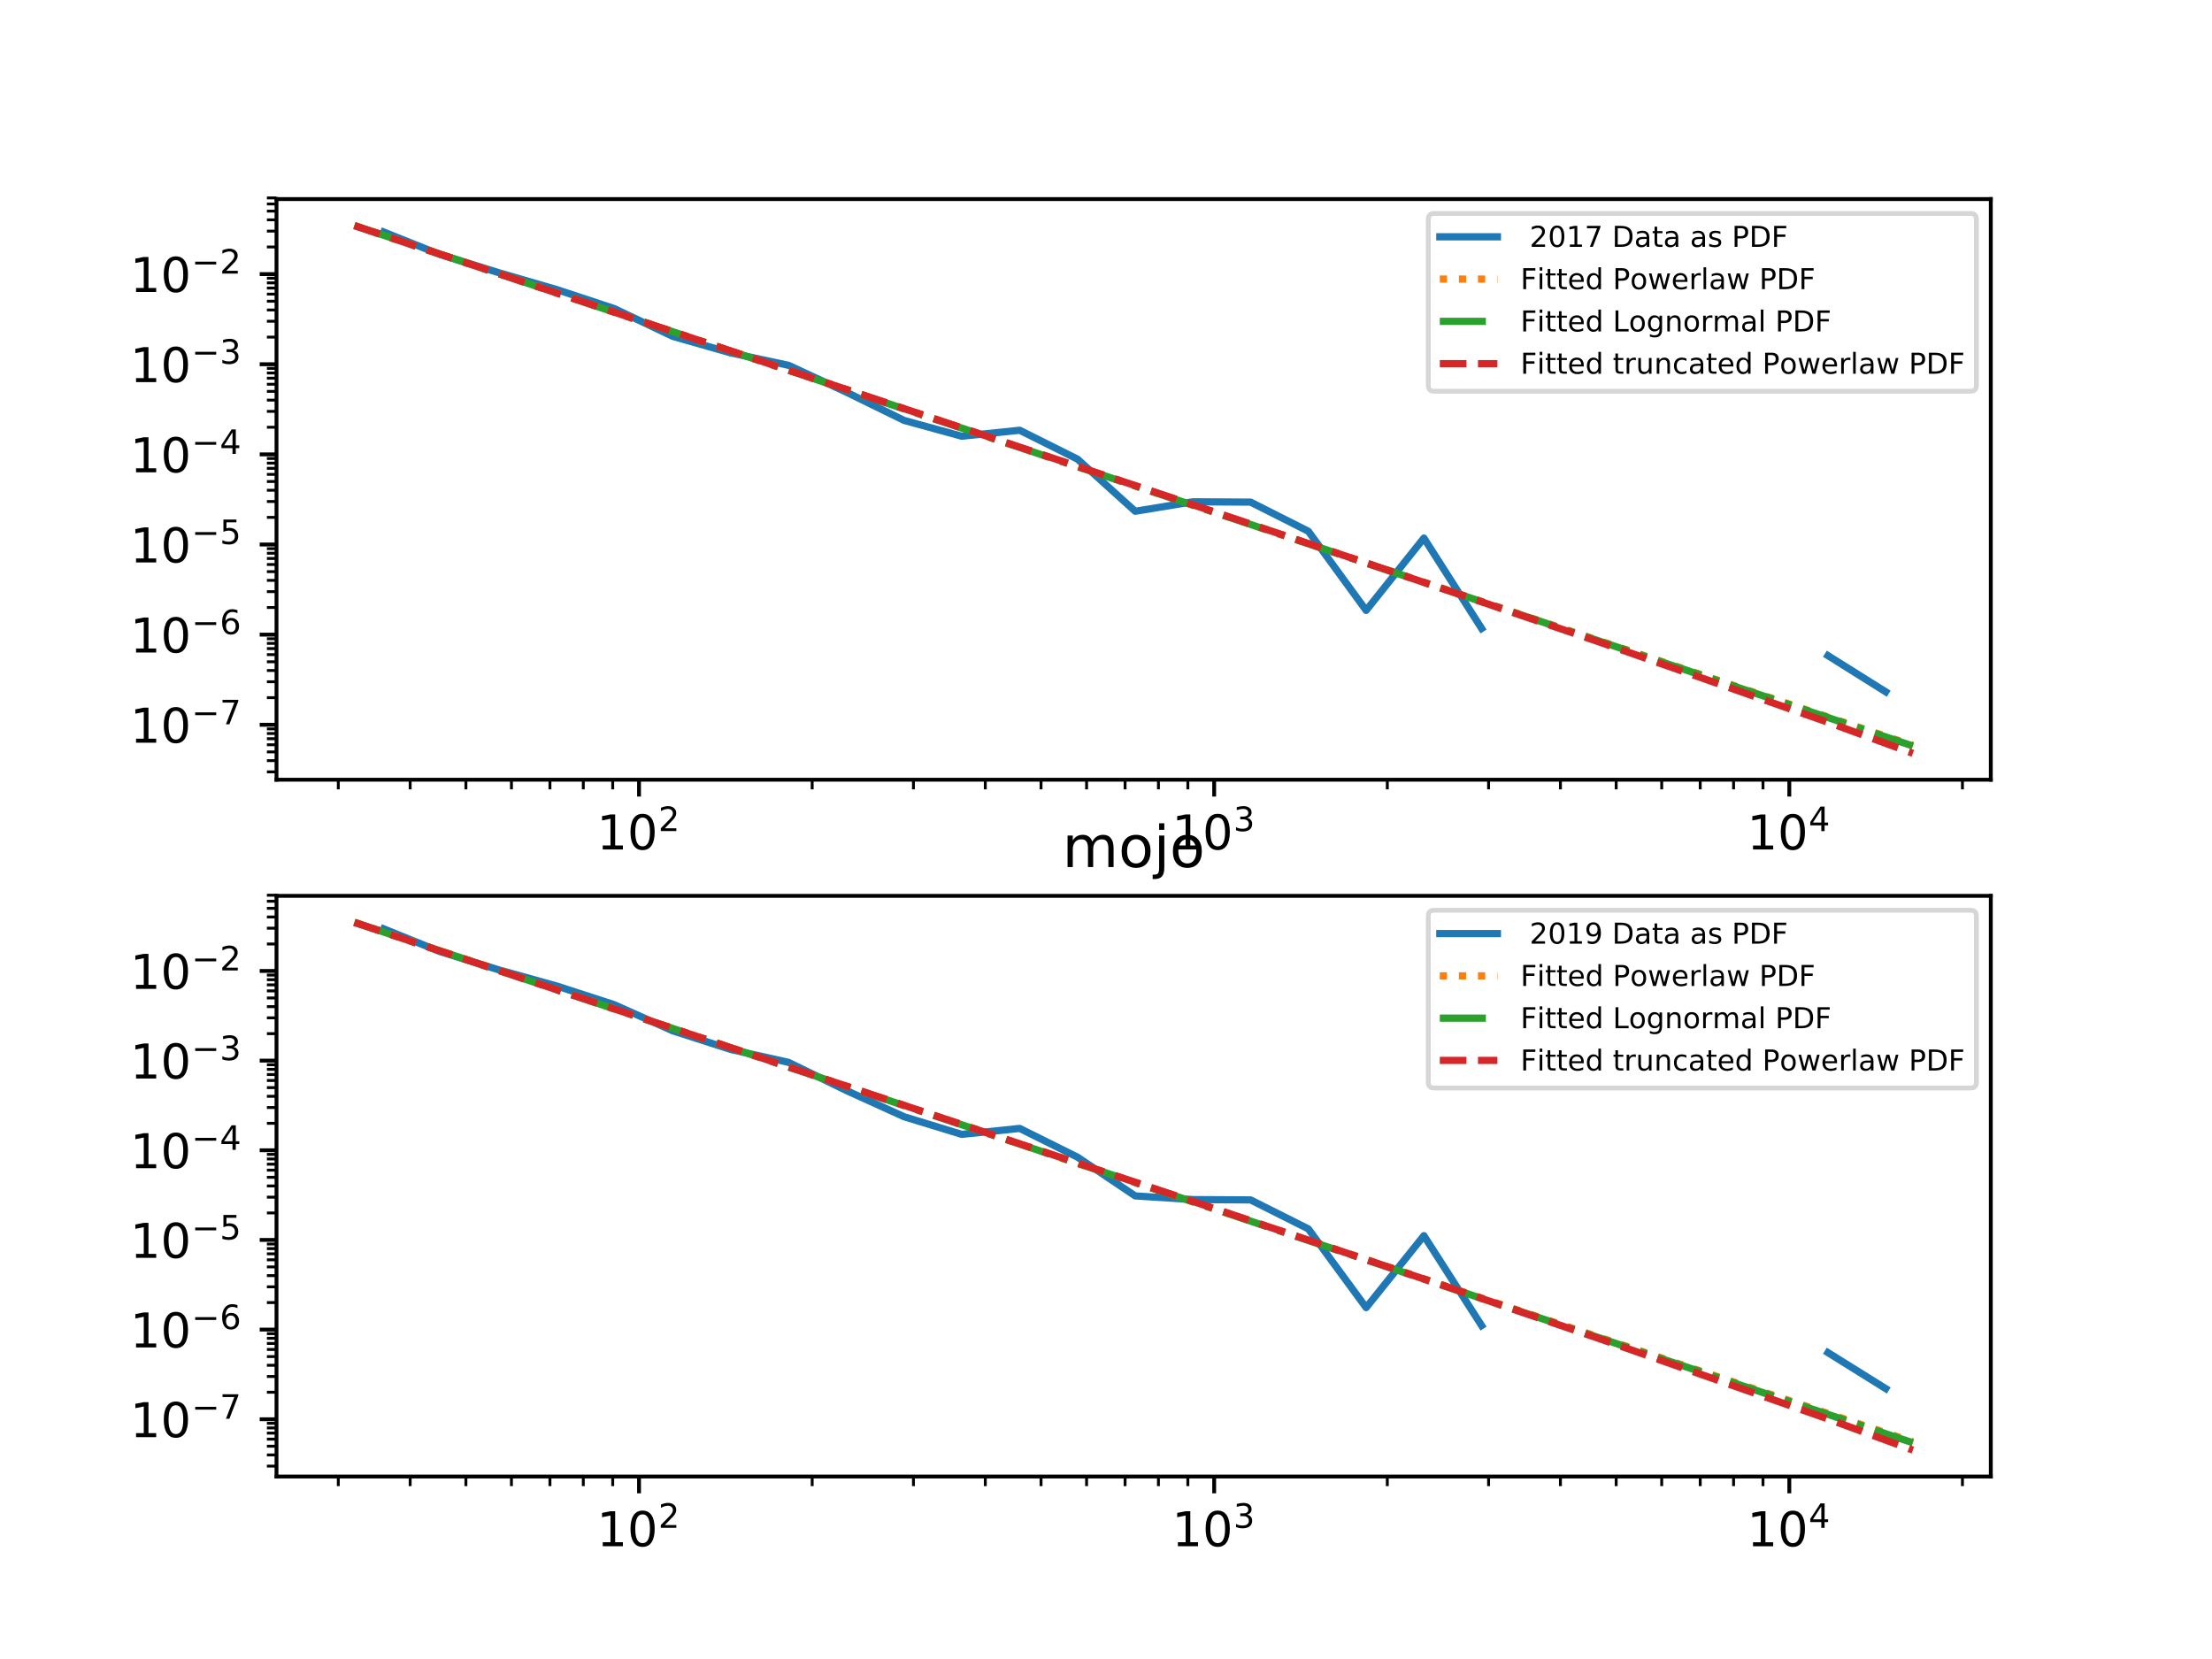 <?xml version="1.0" encoding="utf-8" standalone="no"?>
<!DOCTYPE svg PUBLIC "-//W3C//DTD SVG 1.1//EN"
  "http://www.w3.org/Graphics/SVG/1.1/DTD/svg11.dtd">
<!-- Created with matplotlib (https://matplotlib.org/) -->
<svg height="345.6pt" version="1.1" viewBox="0 0 460.8 345.6" width="460.8pt" xmlns="http://www.w3.org/2000/svg" xmlns:xlink="http://www.w3.org/1999/xlink">
 <defs>
  <style type="text/css">
*{stroke-linecap:butt;stroke-linejoin:round;}
  </style>
 </defs>
 <g id="figure_1">
  <g id="patch_1">
   <path d="M 0 345.6 
L 460.8 345.6 
L 460.8 0 
L 0 0 
z
" style="fill:#ffffff;"/>
  </g>
  <g id="axes_1">
   <g id="patch_2">
    <path d="M 57.6 162.432 
L 414.72 162.432 
L 414.72 41.472 
L 57.6 41.472 
z
" style="fill:#ffffff;"/>
   </g>
   <g id="matplotlib.axis_1">
    <g id="xtick_1">
     <g id="line2d_1">
      <defs>
       <path d="M 0 0 
L 0 3.5 
" id="mf936cf3803" style="stroke:#000000;stroke-width:0.8;"/>
      </defs>
      <g>
       <use style="stroke:#000000;stroke-width:0.8;" x="133.122" xlink:href="#mf936cf3803" y="162.432"/>
      </g>
     </g>
     <g id="text_1">
      <!-- $\mathdefault{10^{2}}$ -->
      <defs>
       <path d="M 12.406 8.297 
L 28.516 8.297 
L 28.516 63.922 
L 10.984 60.406 
L 10.984 69.391 
L 28.422 72.906 
L 38.281 72.906 
L 38.281 8.297 
L 54.391 8.297 
L 54.391 0 
L 12.406 0 
z
" id="DejaVuSans-49"/>
       <path d="M 31.781 66.406 
Q 24.172 66.406 20.328 58.906 
Q 16.5 51.422 16.5 36.375 
Q 16.5 21.391 20.328 13.891 
Q 24.172 6.391 31.781 6.391 
Q 39.453 6.391 43.281 13.891 
Q 47.125 21.391 47.125 36.375 
Q 47.125 51.422 43.281 58.906 
Q 39.453 66.406 31.781 66.406 
z
M 31.781 74.219 
Q 44.047 74.219 50.516 64.516 
Q 56.984 54.828 56.984 36.375 
Q 56.984 17.969 50.516 8.266 
Q 44.047 -1.422 31.781 -1.422 
Q 19.531 -1.422 13.062 8.266 
Q 6.594 17.969 6.594 36.375 
Q 6.594 54.828 13.062 64.516 
Q 19.531 74.219 31.781 74.219 
z
" id="DejaVuSans-48"/>
       <path d="M 19.188 8.297 
L 53.609 8.297 
L 53.609 0 
L 7.328 0 
L 7.328 8.297 
Q 12.938 14.109 22.625 23.891 
Q 32.328 33.688 34.812 36.531 
Q 39.547 41.844 41.422 45.531 
Q 43.312 49.219 43.312 52.781 
Q 43.312 58.594 39.234 62.25 
Q 35.156 65.922 28.609 65.922 
Q 23.969 65.922 18.812 64.312 
Q 13.672 62.703 7.812 59.422 
L 7.812 69.391 
Q 13.766 71.781 18.938 73 
Q 24.125 74.219 28.422 74.219 
Q 39.75 74.219 46.484 68.547 
Q 53.219 62.891 53.219 53.422 
Q 53.219 48.922 51.531 44.891 
Q 49.859 40.875 45.406 35.406 
Q 44.188 33.984 37.641 27.219 
Q 31.109 20.453 19.188 8.297 
z
" id="DejaVuSans-50"/>
      </defs>
      <g transform="translate(124.322 177.03)scale(0.1 -0.1)">
       <use transform="translate(0 0.766)" xlink:href="#DejaVuSans-49"/>
       <use transform="translate(63.623 0.766)" xlink:href="#DejaVuSans-48"/>
       <use transform="translate(128.203 39.047)scale(0.7)" xlink:href="#DejaVuSans-50"/>
      </g>
     </g>
    </g>
    <g id="xtick_2">
     <g id="line2d_2">
      <g>
       <use style="stroke:#000000;stroke-width:0.8;" x="252.934" xlink:href="#mf936cf3803" y="162.432"/>
      </g>
     </g>
     <g id="text_2">
      <!-- $\mathdefault{10^{3}}$ -->
      <defs>
       <path d="M 40.578 39.312 
Q 47.656 37.797 51.625 33 
Q 55.609 28.219 55.609 21.188 
Q 55.609 10.406 48.188 4.484 
Q 40.766 -1.422 27.094 -1.422 
Q 22.516 -1.422 17.656 -0.516 
Q 12.797 0.391 7.625 2.203 
L 7.625 11.719 
Q 11.719 9.328 16.594 8.109 
Q 21.484 6.891 26.812 6.891 
Q 36.078 6.891 40.938 10.547 
Q 45.797 14.203 45.797 21.188 
Q 45.797 27.641 41.281 31.266 
Q 36.766 34.906 28.719 34.906 
L 20.219 34.906 
L 20.219 43.016 
L 29.109 43.016 
Q 36.375 43.016 40.234 45.922 
Q 44.094 48.828 44.094 54.297 
Q 44.094 59.906 40.109 62.906 
Q 36.141 65.922 28.719 65.922 
Q 24.656 65.922 20.016 65.031 
Q 15.375 64.156 9.812 62.312 
L 9.812 71.094 
Q 15.438 72.656 20.344 73.438 
Q 25.25 74.219 29.594 74.219 
Q 40.828 74.219 47.359 69.109 
Q 53.906 64.016 53.906 55.328 
Q 53.906 49.266 50.438 45.094 
Q 46.969 40.922 40.578 39.312 
z
" id="DejaVuSans-51"/>
      </defs>
      <g transform="translate(244.134 177.03)scale(0.1 -0.1)">
       <use transform="translate(0 0.766)" xlink:href="#DejaVuSans-49"/>
       <use transform="translate(63.623 0.766)" xlink:href="#DejaVuSans-48"/>
       <use transform="translate(128.203 39.047)scale(0.7)" xlink:href="#DejaVuSans-51"/>
      </g>
     </g>
    </g>
    <g id="xtick_3">
     <g id="line2d_3">
      <g>
       <use style="stroke:#000000;stroke-width:0.8;" x="372.746" xlink:href="#mf936cf3803" y="162.432"/>
      </g>
     </g>
     <g id="text_3">
      <!-- $\mathdefault{10^{4}}$ -->
      <defs>
       <path d="M 37.797 64.312 
L 12.891 25.391 
L 37.797 25.391 
z
M 35.203 72.906 
L 47.609 72.906 
L 47.609 25.391 
L 58.016 25.391 
L 58.016 17.188 
L 47.609 17.188 
L 47.609 0 
L 37.797 0 
L 37.797 17.188 
L 4.891 17.188 
L 4.891 26.703 
z
" id="DejaVuSans-52"/>
      </defs>
      <g transform="translate(363.946 177.03)scale(0.1 -0.1)">
       <use transform="translate(0 0.684)" xlink:href="#DejaVuSans-49"/>
       <use transform="translate(63.623 0.684)" xlink:href="#DejaVuSans-48"/>
       <use transform="translate(128.203 38.966)scale(0.7)" xlink:href="#DejaVuSans-52"/>
      </g>
     </g>
    </g>
    <g id="xtick_4">
     <g id="line2d_4">
      <defs>
       <path d="M 0 0 
L 0 2 
" id="mc98374cf35" style="stroke:#000000;stroke-width:0.6;"/>
      </defs>
      <g>
       <use style="stroke:#000000;stroke-width:0.6;" x="70.475" xlink:href="#mc98374cf35" y="162.432"/>
      </g>
     </g>
    </g>
    <g id="xtick_5">
     <g id="line2d_5">
      <g>
       <use style="stroke:#000000;stroke-width:0.6;" x="85.444" xlink:href="#mc98374cf35" y="162.432"/>
      </g>
     </g>
    </g>
    <g id="xtick_6">
     <g id="line2d_6">
      <g>
       <use style="stroke:#000000;stroke-width:0.6;" x="97.055" xlink:href="#mc98374cf35" y="162.432"/>
      </g>
     </g>
    </g>
    <g id="xtick_7">
     <g id="line2d_7">
      <g>
       <use style="stroke:#000000;stroke-width:0.6;" x="106.542" xlink:href="#mc98374cf35" y="162.432"/>
      </g>
     </g>
    </g>
    <g id="xtick_8">
     <g id="line2d_8">
      <g>
       <use style="stroke:#000000;stroke-width:0.6;" x="114.563" xlink:href="#mc98374cf35" y="162.432"/>
      </g>
     </g>
    </g>
    <g id="xtick_9">
     <g id="line2d_9">
      <g>
       <use style="stroke:#000000;stroke-width:0.6;" x="121.511" xlink:href="#mc98374cf35" y="162.432"/>
      </g>
     </g>
    </g>
    <g id="xtick_10">
     <g id="line2d_10">
      <g>
       <use style="stroke:#000000;stroke-width:0.6;" x="127.64" xlink:href="#mc98374cf35" y="162.432"/>
      </g>
     </g>
    </g>
    <g id="xtick_11">
     <g id="line2d_11">
      <g>
       <use style="stroke:#000000;stroke-width:0.6;" x="169.189" xlink:href="#mc98374cf35" y="162.432"/>
      </g>
     </g>
    </g>
    <g id="xtick_12">
     <g id="line2d_12">
      <g>
       <use style="stroke:#000000;stroke-width:0.6;" x="190.287" xlink:href="#mc98374cf35" y="162.432"/>
      </g>
     </g>
    </g>
    <g id="xtick_13">
     <g id="line2d_13">
      <g>
       <use style="stroke:#000000;stroke-width:0.6;" x="205.256" xlink:href="#mc98374cf35" y="162.432"/>
      </g>
     </g>
    </g>
    <g id="xtick_14">
     <g id="line2d_14">
      <g>
       <use style="stroke:#000000;stroke-width:0.6;" x="216.867" xlink:href="#mc98374cf35" y="162.432"/>
      </g>
     </g>
    </g>
    <g id="xtick_15">
     <g id="line2d_15">
      <g>
       <use style="stroke:#000000;stroke-width:0.6;" x="226.354" xlink:href="#mc98374cf35" y="162.432"/>
      </g>
     </g>
    </g>
    <g id="xtick_16">
     <g id="line2d_16">
      <g>
       <use style="stroke:#000000;stroke-width:0.6;" x="234.375" xlink:href="#mc98374cf35" y="162.432"/>
      </g>
     </g>
    </g>
    <g id="xtick_17">
     <g id="line2d_17">
      <g>
       <use style="stroke:#000000;stroke-width:0.6;" x="241.323" xlink:href="#mc98374cf35" y="162.432"/>
      </g>
     </g>
    </g>
    <g id="xtick_18">
     <g id="line2d_18">
      <g>
       <use style="stroke:#000000;stroke-width:0.6;" x="247.452" xlink:href="#mc98374cf35" y="162.432"/>
      </g>
     </g>
    </g>
    <g id="xtick_19">
     <g id="line2d_19">
      <g>
       <use style="stroke:#000000;stroke-width:0.6;" x="289.001" xlink:href="#mc98374cf35" y="162.432"/>
      </g>
     </g>
    </g>
    <g id="xtick_20">
     <g id="line2d_20">
      <g>
       <use style="stroke:#000000;stroke-width:0.6;" x="310.099" xlink:href="#mc98374cf35" y="162.432"/>
      </g>
     </g>
    </g>
    <g id="xtick_21">
     <g id="line2d_21">
      <g>
       <use style="stroke:#000000;stroke-width:0.6;" x="325.068" xlink:href="#mc98374cf35" y="162.432"/>
      </g>
     </g>
    </g>
    <g id="xtick_22">
     <g id="line2d_22">
      <g>
       <use style="stroke:#000000;stroke-width:0.6;" x="336.679" xlink:href="#mc98374cf35" y="162.432"/>
      </g>
     </g>
    </g>
    <g id="xtick_23">
     <g id="line2d_23">
      <g>
       <use style="stroke:#000000;stroke-width:0.6;" x="346.166" xlink:href="#mc98374cf35" y="162.432"/>
      </g>
     </g>
    </g>
    <g id="xtick_24">
     <g id="line2d_24">
      <g>
       <use style="stroke:#000000;stroke-width:0.6;" x="354.187" xlink:href="#mc98374cf35" y="162.432"/>
      </g>
     </g>
    </g>
    <g id="xtick_25">
     <g id="line2d_25">
      <g>
       <use style="stroke:#000000;stroke-width:0.6;" x="361.135" xlink:href="#mc98374cf35" y="162.432"/>
      </g>
     </g>
    </g>
    <g id="xtick_26">
     <g id="line2d_26">
      <g>
       <use style="stroke:#000000;stroke-width:0.6;" x="367.264" xlink:href="#mc98374cf35" y="162.432"/>
      </g>
     </g>
    </g>
    <g id="xtick_27">
     <g id="line2d_27">
      <g>
       <use style="stroke:#000000;stroke-width:0.6;" x="408.813" xlink:href="#mc98374cf35" y="162.432"/>
      </g>
     </g>
    </g>
   </g>
   <g id="matplotlib.axis_2">
    <g id="ytick_1">
     <g id="line2d_28">
      <defs>
       <path d="M 0 0 
L -3.5 0 
" id="mc5d646968d" style="stroke:#000000;stroke-width:0.8;"/>
      </defs>
      <g>
       <use style="stroke:#000000;stroke-width:0.8;" x="57.6" xlink:href="#mc5d646968d" y="150.983"/>
      </g>
     </g>
     <g id="text_4">
      <!-- $\mathdefault{10^{-7}}$ -->
      <defs>
       <path d="M 10.594 35.5 
L 73.188 35.5 
L 73.188 27.203 
L 10.594 27.203 
z
" id="DejaVuSans-8722"/>
       <path d="M 8.203 72.906 
L 55.078 72.906 
L 55.078 68.703 
L 28.609 0 
L 18.312 0 
L 43.219 64.594 
L 8.203 64.594 
z
" id="DejaVuSans-55"/>
      </defs>
      <g transform="translate(27.1 154.782)scale(0.1 -0.1)">
       <use transform="translate(0 0.684)" xlink:href="#DejaVuSans-49"/>
       <use transform="translate(63.623 0.684)" xlink:href="#DejaVuSans-48"/>
       <use transform="translate(128.203 38.966)scale(0.7)" xlink:href="#DejaVuSans-8722"/>
       <use transform="translate(186.855 38.966)scale(0.7)" xlink:href="#DejaVuSans-55"/>
      </g>
     </g>
    </g>
    <g id="ytick_2">
     <g id="line2d_29">
      <g>
       <use style="stroke:#000000;stroke-width:0.8;" x="57.6" xlink:href="#mc5d646968d" y="132.207"/>
      </g>
     </g>
     <g id="text_5">
      <!-- $\mathdefault{10^{-6}}$ -->
      <defs>
       <path d="M 33.016 40.375 
Q 26.375 40.375 22.484 35.828 
Q 18.609 31.297 18.609 23.391 
Q 18.609 15.531 22.484 10.953 
Q 26.375 6.391 33.016 6.391 
Q 39.656 6.391 43.531 10.953 
Q 47.406 15.531 47.406 23.391 
Q 47.406 31.297 43.531 35.828 
Q 39.656 40.375 33.016 40.375 
z
M 52.594 71.297 
L 52.594 62.312 
Q 48.875 64.062 45.094 64.984 
Q 41.312 65.922 37.594 65.922 
Q 27.828 65.922 22.672 59.328 
Q 17.531 52.734 16.797 39.406 
Q 19.672 43.656 24.016 45.922 
Q 28.375 48.188 33.594 48.188 
Q 44.578 48.188 50.953 41.516 
Q 57.328 34.859 57.328 23.391 
Q 57.328 12.156 50.688 5.359 
Q 44.047 -1.422 33.016 -1.422 
Q 20.359 -1.422 13.672 8.266 
Q 6.984 17.969 6.984 36.375 
Q 6.984 53.656 15.188 63.938 
Q 23.391 74.219 37.203 74.219 
Q 40.922 74.219 44.703 73.484 
Q 48.484 72.75 52.594 71.297 
z
" id="DejaVuSans-54"/>
      </defs>
      <g transform="translate(27.1 136.006)scale(0.1 -0.1)">
       <use transform="translate(0 0.766)" xlink:href="#DejaVuSans-49"/>
       <use transform="translate(63.623 0.766)" xlink:href="#DejaVuSans-48"/>
       <use transform="translate(128.203 39.047)scale(0.7)" xlink:href="#DejaVuSans-8722"/>
       <use transform="translate(186.855 39.047)scale(0.7)" xlink:href="#DejaVuSans-54"/>
      </g>
     </g>
    </g>
    <g id="ytick_3">
     <g id="line2d_30">
      <g>
       <use style="stroke:#000000;stroke-width:0.8;" x="57.6" xlink:href="#mc5d646968d" y="113.431"/>
      </g>
     </g>
     <g id="text_6">
      <!-- $\mathdefault{10^{-5}}$ -->
      <defs>
       <path d="M 10.797 72.906 
L 49.516 72.906 
L 49.516 64.594 
L 19.828 64.594 
L 19.828 46.734 
Q 21.969 47.469 24.109 47.828 
Q 26.266 48.188 28.422 48.188 
Q 40.625 48.188 47.75 41.5 
Q 54.891 34.812 54.891 23.391 
Q 54.891 11.625 47.562 5.094 
Q 40.234 -1.422 26.906 -1.422 
Q 22.312 -1.422 17.547 -0.641 
Q 12.797 0.141 7.719 1.703 
L 7.719 11.625 
Q 12.109 9.234 16.797 8.062 
Q 21.484 6.891 26.703 6.891 
Q 35.156 6.891 40.078 11.328 
Q 45.016 15.766 45.016 23.391 
Q 45.016 31 40.078 35.438 
Q 35.156 39.891 26.703 39.891 
Q 22.75 39.891 18.812 39.016 
Q 14.891 38.141 10.797 36.281 
z
" id="DejaVuSans-53"/>
      </defs>
      <g transform="translate(27.1 117.23)scale(0.1 -0.1)">
       <use transform="translate(0 0.684)" xlink:href="#DejaVuSans-49"/>
       <use transform="translate(63.623 0.684)" xlink:href="#DejaVuSans-48"/>
       <use transform="translate(128.203 38.966)scale(0.7)" xlink:href="#DejaVuSans-8722"/>
       <use transform="translate(186.855 38.966)scale(0.7)" xlink:href="#DejaVuSans-53"/>
      </g>
     </g>
    </g>
    <g id="ytick_4">
     <g id="line2d_31">
      <g>
       <use style="stroke:#000000;stroke-width:0.8;" x="57.6" xlink:href="#mc5d646968d" y="94.654"/>
      </g>
     </g>
     <g id="text_7">
      <!-- $\mathdefault{10^{-4}}$ -->
      <g transform="translate(27.1 98.454)scale(0.1 -0.1)">
       <use transform="translate(0 0.684)" xlink:href="#DejaVuSans-49"/>
       <use transform="translate(63.623 0.684)" xlink:href="#DejaVuSans-48"/>
       <use transform="translate(128.203 38.966)scale(0.7)" xlink:href="#DejaVuSans-8722"/>
       <use transform="translate(186.855 38.966)scale(0.7)" xlink:href="#DejaVuSans-52"/>
      </g>
     </g>
    </g>
    <g id="ytick_5">
     <g id="line2d_32">
      <g>
       <use style="stroke:#000000;stroke-width:0.8;" x="57.6" xlink:href="#mc5d646968d" y="75.878"/>
      </g>
     </g>
     <g id="text_8">
      <!-- $\mathdefault{10^{-3}}$ -->
      <g transform="translate(27.1 79.678)scale(0.1 -0.1)">
       <use transform="translate(0 0.766)" xlink:href="#DejaVuSans-49"/>
       <use transform="translate(63.623 0.766)" xlink:href="#DejaVuSans-48"/>
       <use transform="translate(128.203 39.047)scale(0.7)" xlink:href="#DejaVuSans-8722"/>
       <use transform="translate(186.855 39.047)scale(0.7)" xlink:href="#DejaVuSans-51"/>
      </g>
     </g>
    </g>
    <g id="ytick_6">
     <g id="line2d_33">
      <g>
       <use style="stroke:#000000;stroke-width:0.8;" x="57.6" xlink:href="#mc5d646968d" y="57.102"/>
      </g>
     </g>
     <g id="text_9">
      <!-- $\mathdefault{10^{-2}}$ -->
      <g transform="translate(27.1 60.901)scale(0.1 -0.1)">
       <use transform="translate(0 0.766)" xlink:href="#DejaVuSans-49"/>
       <use transform="translate(63.623 0.766)" xlink:href="#DejaVuSans-48"/>
       <use transform="translate(128.203 39.047)scale(0.7)" xlink:href="#DejaVuSans-8722"/>
       <use transform="translate(186.855 39.047)scale(0.7)" xlink:href="#DejaVuSans-50"/>
      </g>
     </g>
    </g>
    <g id="ytick_7">
     <g id="line2d_34">
      <defs>
       <path d="M 0 0 
L -2 0 
" id="ma58dbad80f" style="stroke:#000000;stroke-width:0.6;"/>
      </defs>
      <g>
       <use style="stroke:#000000;stroke-width:0.6;" x="57.6" xlink:href="#ma58dbad80f" y="160.8"/>
      </g>
     </g>
    </g>
    <g id="ytick_8">
     <g id="line2d_35">
      <g>
       <use style="stroke:#000000;stroke-width:0.6;" x="57.6" xlink:href="#ma58dbad80f" y="158.454"/>
      </g>
     </g>
    </g>
    <g id="ytick_9">
     <g id="line2d_36">
      <g>
       <use style="stroke:#000000;stroke-width:0.6;" x="57.6" xlink:href="#ma58dbad80f" y="156.635"/>
      </g>
     </g>
    </g>
    <g id="ytick_10">
     <g id="line2d_37">
      <g>
       <use style="stroke:#000000;stroke-width:0.6;" x="57.6" xlink:href="#ma58dbad80f" y="155.148"/>
      </g>
     </g>
    </g>
    <g id="ytick_11">
     <g id="line2d_38">
      <g>
       <use style="stroke:#000000;stroke-width:0.6;" x="57.6" xlink:href="#ma58dbad80f" y="153.891"/>
      </g>
     </g>
    </g>
    <g id="ytick_12">
     <g id="line2d_39">
      <g>
       <use style="stroke:#000000;stroke-width:0.6;" x="57.6" xlink:href="#ma58dbad80f" y="152.802"/>
      </g>
     </g>
    </g>
    <g id="ytick_13">
     <g id="line2d_40">
      <g>
       <use style="stroke:#000000;stroke-width:0.6;" x="57.6" xlink:href="#ma58dbad80f" y="151.842"/>
      </g>
     </g>
    </g>
    <g id="ytick_14">
     <g id="line2d_41">
      <g>
       <use style="stroke:#000000;stroke-width:0.6;" x="57.6" xlink:href="#ma58dbad80f" y="145.331"/>
      </g>
     </g>
    </g>
    <g id="ytick_15">
     <g id="line2d_42">
      <g>
       <use style="stroke:#000000;stroke-width:0.6;" x="57.6" xlink:href="#ma58dbad80f" y="142.024"/>
      </g>
     </g>
    </g>
    <g id="ytick_16">
     <g id="line2d_43">
      <g>
       <use style="stroke:#000000;stroke-width:0.6;" x="57.6" xlink:href="#ma58dbad80f" y="139.678"/>
      </g>
     </g>
    </g>
    <g id="ytick_17">
     <g id="line2d_44">
      <g>
       <use style="stroke:#000000;stroke-width:0.6;" x="57.6" xlink:href="#ma58dbad80f" y="137.859"/>
      </g>
     </g>
    </g>
    <g id="ytick_18">
     <g id="line2d_45">
      <g>
       <use style="stroke:#000000;stroke-width:0.6;" x="57.6" xlink:href="#ma58dbad80f" y="136.372"/>
      </g>
     </g>
    </g>
    <g id="ytick_19">
     <g id="line2d_46">
      <g>
       <use style="stroke:#000000;stroke-width:0.6;" x="57.6" xlink:href="#ma58dbad80f" y="135.115"/>
      </g>
     </g>
    </g>
    <g id="ytick_20">
     <g id="line2d_47">
      <g>
       <use style="stroke:#000000;stroke-width:0.6;" x="57.6" xlink:href="#ma58dbad80f" y="134.026"/>
      </g>
     </g>
    </g>
    <g id="ytick_21">
     <g id="line2d_48">
      <g>
       <use style="stroke:#000000;stroke-width:0.6;" x="57.6" xlink:href="#ma58dbad80f" y="133.066"/>
      </g>
     </g>
    </g>
    <g id="ytick_22">
     <g id="line2d_49">
      <g>
       <use style="stroke:#000000;stroke-width:0.6;" x="57.6" xlink:href="#ma58dbad80f" y="126.554"/>
      </g>
     </g>
    </g>
    <g id="ytick_23">
     <g id="line2d_50">
      <g>
       <use style="stroke:#000000;stroke-width:0.6;" x="57.6" xlink:href="#ma58dbad80f" y="123.248"/>
      </g>
     </g>
    </g>
    <g id="ytick_24">
     <g id="line2d_51">
      <g>
       <use style="stroke:#000000;stroke-width:0.6;" x="57.6" xlink:href="#ma58dbad80f" y="120.902"/>
      </g>
     </g>
    </g>
    <g id="ytick_25">
     <g id="line2d_52">
      <g>
       <use style="stroke:#000000;stroke-width:0.6;" x="57.6" xlink:href="#ma58dbad80f" y="119.083"/>
      </g>
     </g>
    </g>
    <g id="ytick_26">
     <g id="line2d_53">
      <g>
       <use style="stroke:#000000;stroke-width:0.6;" x="57.6" xlink:href="#ma58dbad80f" y="117.596"/>
      </g>
     </g>
    </g>
    <g id="ytick_27">
     <g id="line2d_54">
      <g>
       <use style="stroke:#000000;stroke-width:0.6;" x="57.6" xlink:href="#ma58dbad80f" y="116.339"/>
      </g>
     </g>
    </g>
    <g id="ytick_28">
     <g id="line2d_55">
      <g>
       <use style="stroke:#000000;stroke-width:0.6;" x="57.6" xlink:href="#ma58dbad80f" y="115.25"/>
      </g>
     </g>
    </g>
    <g id="ytick_29">
     <g id="line2d_56">
      <g>
       <use style="stroke:#000000;stroke-width:0.6;" x="57.6" xlink:href="#ma58dbad80f" y="114.29"/>
      </g>
     </g>
    </g>
    <g id="ytick_30">
     <g id="line2d_57">
      <g>
       <use style="stroke:#000000;stroke-width:0.6;" x="57.6" xlink:href="#ma58dbad80f" y="107.778"/>
      </g>
     </g>
    </g>
    <g id="ytick_31">
     <g id="line2d_58">
      <g>
       <use style="stroke:#000000;stroke-width:0.6;" x="57.6" xlink:href="#ma58dbad80f" y="104.472"/>
      </g>
     </g>
    </g>
    <g id="ytick_32">
     <g id="line2d_59">
      <g>
       <use style="stroke:#000000;stroke-width:0.6;" x="57.6" xlink:href="#ma58dbad80f" y="102.126"/>
      </g>
     </g>
    </g>
    <g id="ytick_33">
     <g id="line2d_60">
      <g>
       <use style="stroke:#000000;stroke-width:0.6;" x="57.6" xlink:href="#ma58dbad80f" y="100.307"/>
      </g>
     </g>
    </g>
    <g id="ytick_34">
     <g id="line2d_61">
      <g>
       <use style="stroke:#000000;stroke-width:0.6;" x="57.6" xlink:href="#ma58dbad80f" y="98.82"/>
      </g>
     </g>
    </g>
    <g id="ytick_35">
     <g id="line2d_62">
      <g>
       <use style="stroke:#000000;stroke-width:0.6;" x="57.6" xlink:href="#ma58dbad80f" y="97.563"/>
      </g>
     </g>
    </g>
    <g id="ytick_36">
     <g id="line2d_63">
      <g>
       <use style="stroke:#000000;stroke-width:0.6;" x="57.6" xlink:href="#ma58dbad80f" y="96.474"/>
      </g>
     </g>
    </g>
    <g id="ytick_37">
     <g id="line2d_64">
      <g>
       <use style="stroke:#000000;stroke-width:0.6;" x="57.6" xlink:href="#ma58dbad80f" y="95.514"/>
      </g>
     </g>
    </g>
    <g id="ytick_38">
     <g id="line2d_65">
      <g>
       <use style="stroke:#000000;stroke-width:0.6;" x="57.6" xlink:href="#ma58dbad80f" y="89.002"/>
      </g>
     </g>
    </g>
    <g id="ytick_39">
     <g id="line2d_66">
      <g>
       <use style="stroke:#000000;stroke-width:0.6;" x="57.6" xlink:href="#ma58dbad80f" y="85.696"/>
      </g>
     </g>
    </g>
    <g id="ytick_40">
     <g id="line2d_67">
      <g>
       <use style="stroke:#000000;stroke-width:0.6;" x="57.6" xlink:href="#ma58dbad80f" y="83.35"/>
      </g>
     </g>
    </g>
    <g id="ytick_41">
     <g id="line2d_68">
      <g>
       <use style="stroke:#000000;stroke-width:0.6;" x="57.6" xlink:href="#ma58dbad80f" y="81.531"/>
      </g>
     </g>
    </g>
    <g id="ytick_42">
     <g id="line2d_69">
      <g>
       <use style="stroke:#000000;stroke-width:0.6;" x="57.6" xlink:href="#ma58dbad80f" y="80.044"/>
      </g>
     </g>
    </g>
    <g id="ytick_43">
     <g id="line2d_70">
      <g>
       <use style="stroke:#000000;stroke-width:0.6;" x="57.6" xlink:href="#ma58dbad80f" y="78.787"/>
      </g>
     </g>
    </g>
    <g id="ytick_44">
     <g id="line2d_71">
      <g>
       <use style="stroke:#000000;stroke-width:0.6;" x="57.6" xlink:href="#ma58dbad80f" y="77.698"/>
      </g>
     </g>
    </g>
    <g id="ytick_45">
     <g id="line2d_72">
      <g>
       <use style="stroke:#000000;stroke-width:0.6;" x="57.6" xlink:href="#ma58dbad80f" y="76.738"/>
      </g>
     </g>
    </g>
    <g id="ytick_46">
     <g id="line2d_73">
      <g>
       <use style="stroke:#000000;stroke-width:0.6;" x="57.6" xlink:href="#ma58dbad80f" y="70.226"/>
      </g>
     </g>
    </g>
    <g id="ytick_47">
     <g id="line2d_74">
      <g>
       <use style="stroke:#000000;stroke-width:0.6;" x="57.6" xlink:href="#ma58dbad80f" y="66.92"/>
      </g>
     </g>
    </g>
    <g id="ytick_48">
     <g id="line2d_75">
      <g>
       <use style="stroke:#000000;stroke-width:0.6;" x="57.6" xlink:href="#ma58dbad80f" y="64.574"/>
      </g>
     </g>
    </g>
    <g id="ytick_49">
     <g id="line2d_76">
      <g>
       <use style="stroke:#000000;stroke-width:0.6;" x="57.6" xlink:href="#ma58dbad80f" y="62.754"/>
      </g>
     </g>
    </g>
    <g id="ytick_50">
     <g id="line2d_77">
      <g>
       <use style="stroke:#000000;stroke-width:0.6;" x="57.6" xlink:href="#ma58dbad80f" y="61.268"/>
      </g>
     </g>
    </g>
    <g id="ytick_51">
     <g id="line2d_78">
      <g>
       <use style="stroke:#000000;stroke-width:0.6;" x="57.6" xlink:href="#ma58dbad80f" y="60.011"/>
      </g>
     </g>
    </g>
    <g id="ytick_52">
     <g id="line2d_79">
      <g>
       <use style="stroke:#000000;stroke-width:0.6;" x="57.6" xlink:href="#ma58dbad80f" y="58.922"/>
      </g>
     </g>
    </g>
    <g id="ytick_53">
     <g id="line2d_80">
      <g>
       <use style="stroke:#000000;stroke-width:0.6;" x="57.6" xlink:href="#ma58dbad80f" y="57.961"/>
      </g>
     </g>
    </g>
    <g id="ytick_54">
     <g id="line2d_81">
      <g>
       <use style="stroke:#000000;stroke-width:0.6;" x="57.6" xlink:href="#ma58dbad80f" y="51.45"/>
      </g>
     </g>
    </g>
    <g id="ytick_55">
     <g id="line2d_82">
      <g>
       <use style="stroke:#000000;stroke-width:0.6;" x="57.6" xlink:href="#ma58dbad80f" y="48.144"/>
      </g>
     </g>
    </g>
    <g id="ytick_56">
     <g id="line2d_83">
      <g>
       <use style="stroke:#000000;stroke-width:0.6;" x="57.6" xlink:href="#ma58dbad80f" y="45.798"/>
      </g>
     </g>
    </g>
    <g id="ytick_57">
     <g id="line2d_84">
      <g>
       <use style="stroke:#000000;stroke-width:0.6;" x="57.6" xlink:href="#ma58dbad80f" y="43.978"/>
      </g>
     </g>
    </g>
    <g id="ytick_58">
     <g id="line2d_85">
      <g>
       <use style="stroke:#000000;stroke-width:0.6;" x="57.6" xlink:href="#ma58dbad80f" y="42.492"/>
      </g>
     </g>
    </g>
    <g id="ytick_59">
     <g id="line2d_86">
      <g>
       <use style="stroke:#000000;stroke-width:0.6;" x="57.6" xlink:href="#ma58dbad80f" y="41.235"/>
      </g>
     </g>
    </g>
   </g>
   <g id="line2d_87">
    <path clip-path="url(#pf5b1879bae)" d="M 79.961 48.347 
L 91.572 52.982 
L 103.873 56.798 
L 116.029 60.336 
L 127.928 64.27 
L 140.167 70.078 
L 152.276 73.534 
L 164.282 76.105 
L 176.348 81.71 
L 188.343 87.582 
L 200.349 90.874 
L 212.415 89.626 
L 224.455 95.642 
L 236.487 106.505 
L 248.511 104.531 
L 260.522 104.6 
L 272.554 110.671 
L 284.592 127.159 
L 296.623 112.087 
L 308.648 130.921 
M 332.696 134.688 
M 380.796 136.58 
L 392.823 144.118 
" style="fill:none;stroke:#1f77b4;stroke-linecap:square;stroke-width:1.5;"/>
   </g>
   <g id="line2d_88">
    <path clip-path="url(#pf5b1879bae)" d="M 73.833 46.97 
L 398.487 155.256 
L 398.487 155.256 
" style="fill:none;stroke:#ff7f0e;stroke-dasharray:1.5,2.475;stroke-dashoffset:0;stroke-width:1.5;"/>
   </g>
   <g id="line2d_89">
    <path clip-path="url(#pf5b1879bae)" d="M 73.833 46.983 
L 278.452 115.241 
L 398.487 155.403 
L 398.487 155.403 
" style="fill:none;stroke:#2ca02c;stroke-dasharray:9.6,2.4,1.5,2.4;stroke-dashoffset:0;stroke-width:1.5;"/>
   </g>
   <g id="line2d_90">
    <path clip-path="url(#pf5b1879bae)" d="M 73.833 47.014 
L 254.472 107.141 
L 307.649 125.038 
L 332.791 133.615 
L 381.293 150.635 
L 398.487 156.934 
L 398.487 156.934 
" style="fill:none;stroke:#d62728;stroke-dasharray:5.55,2.4;stroke-dashoffset:0;stroke-width:1.5;"/>
   </g>
   <g id="patch_3">
    <path d="M 57.6 162.432 
L 57.6 41.472 
" style="fill:none;stroke:#000000;stroke-linecap:square;stroke-linejoin:miter;stroke-width:0.8;"/>
   </g>
   <g id="patch_4">
    <path d="M 414.72 162.432 
L 414.72 41.472 
" style="fill:none;stroke:#000000;stroke-linecap:square;stroke-linejoin:miter;stroke-width:0.8;"/>
   </g>
   <g id="patch_5">
    <path d="M 57.6 162.432 
L 414.72 162.432 
" style="fill:none;stroke:#000000;stroke-linecap:square;stroke-linejoin:miter;stroke-width:0.8;"/>
   </g>
   <g id="patch_6">
    <path d="M 57.6 41.472 
L 414.72 41.472 
" style="fill:none;stroke:#000000;stroke-linecap:square;stroke-linejoin:miter;stroke-width:0.8;"/>
   </g>
   <g id="legend_1">
    <g id="patch_7">
     <path d="M 298.739 81.499 
L 410.52 81.499 
Q 411.72 81.499 411.72 80.299 
L 411.72 45.672 
Q 411.72 44.472 410.52 44.472 
L 298.739 44.472 
Q 297.539 44.472 297.539 45.672 
L 297.539 80.299 
Q 297.539 81.499 298.739 81.499 
z
" style="fill:#ffffff;opacity:0.8;stroke:#cccccc;stroke-linejoin:miter;"/>
    </g>
    <g id="line2d_91">
     <path d="M 299.939 49.331 
L 311.939 49.331 
" style="fill:none;stroke:#1f77b4;stroke-linecap:square;stroke-width:1.5;"/>
    </g>
    <g id="line2d_92"/>
    <g id="text_10">
     <!--  2017 Data as PDF -->
     <defs>
      <path id="DejaVuSans-32"/>
      <path d="M 19.672 64.797 
L 19.672 8.109 
L 31.594 8.109 
Q 46.688 8.109 53.688 14.938 
Q 60.688 21.781 60.688 36.531 
Q 60.688 51.172 53.688 57.984 
Q 46.688 64.797 31.594 64.797 
z
M 9.812 72.906 
L 30.078 72.906 
Q 51.266 72.906 61.172 64.094 
Q 71.094 55.281 71.094 36.531 
Q 71.094 17.672 61.125 8.828 
Q 51.172 0 30.078 0 
L 9.812 0 
z
" id="DejaVuSans-68"/>
      <path d="M 34.281 27.484 
Q 23.391 27.484 19.188 25 
Q 14.984 22.516 14.984 16.5 
Q 14.984 11.719 18.141 8.906 
Q 21.297 6.109 26.703 6.109 
Q 34.188 6.109 38.703 11.406 
Q 43.219 16.703 43.219 25.484 
L 43.219 27.484 
z
M 52.203 31.203 
L 52.203 0 
L 43.219 0 
L 43.219 8.297 
Q 40.141 3.328 35.547 0.953 
Q 30.953 -1.422 24.312 -1.422 
Q 15.922 -1.422 10.953 3.297 
Q 6 8.016 6 15.922 
Q 6 25.141 12.172 29.828 
Q 18.359 34.516 30.609 34.516 
L 43.219 34.516 
L 43.219 35.406 
Q 43.219 41.609 39.141 45 
Q 35.062 48.391 27.688 48.391 
Q 23 48.391 18.547 47.266 
Q 14.109 46.141 10.016 43.891 
L 10.016 52.203 
Q 14.938 54.109 19.578 55.047 
Q 24.219 56 28.609 56 
Q 40.484 56 46.344 49.844 
Q 52.203 43.703 52.203 31.203 
z
" id="DejaVuSans-97"/>
      <path d="M 18.312 70.219 
L 18.312 54.688 
L 36.812 54.688 
L 36.812 47.703 
L 18.312 47.703 
L 18.312 18.016 
Q 18.312 11.328 20.141 9.422 
Q 21.969 7.516 27.594 7.516 
L 36.812 7.516 
L 36.812 0 
L 27.594 0 
Q 17.188 0 13.234 3.875 
Q 9.281 7.766 9.281 18.016 
L 9.281 47.703 
L 2.688 47.703 
L 2.688 54.688 
L 9.281 54.688 
L 9.281 70.219 
z
" id="DejaVuSans-116"/>
      <path d="M 44.281 53.078 
L 44.281 44.578 
Q 40.484 46.531 36.375 47.5 
Q 32.281 48.484 27.875 48.484 
Q 21.188 48.484 17.844 46.438 
Q 14.5 44.391 14.5 40.281 
Q 14.5 37.156 16.891 35.375 
Q 19.281 33.594 26.516 31.984 
L 29.594 31.297 
Q 39.156 29.25 43.188 25.516 
Q 47.219 21.781 47.219 15.094 
Q 47.219 7.469 41.188 3.016 
Q 35.156 -1.422 24.609 -1.422 
Q 20.219 -1.422 15.453 -0.562 
Q 10.688 0.297 5.422 2 
L 5.422 11.281 
Q 10.406 8.688 15.234 7.391 
Q 20.062 6.109 24.812 6.109 
Q 31.156 6.109 34.562 8.281 
Q 37.984 10.453 37.984 14.406 
Q 37.984 18.062 35.516 20.016 
Q 33.062 21.969 24.703 23.781 
L 21.578 24.516 
Q 13.234 26.266 9.516 29.906 
Q 5.812 33.547 5.812 39.891 
Q 5.812 47.609 11.281 51.797 
Q 16.75 56 26.812 56 
Q 31.781 56 36.172 55.266 
Q 40.578 54.547 44.281 53.078 
z
" id="DejaVuSans-115"/>
      <path d="M 19.672 64.797 
L 19.672 37.406 
L 32.078 37.406 
Q 38.969 37.406 42.719 40.969 
Q 46.484 44.531 46.484 51.125 
Q 46.484 57.672 42.719 61.234 
Q 38.969 64.797 32.078 64.797 
z
M 9.812 72.906 
L 32.078 72.906 
Q 44.344 72.906 50.609 67.359 
Q 56.891 61.812 56.891 51.125 
Q 56.891 40.328 50.609 34.812 
Q 44.344 29.297 32.078 29.297 
L 19.672 29.297 
L 19.672 0 
L 9.812 0 
z
" id="DejaVuSans-80"/>
      <path d="M 9.812 72.906 
L 51.703 72.906 
L 51.703 64.594 
L 19.672 64.594 
L 19.672 43.109 
L 48.578 43.109 
L 48.578 34.812 
L 19.672 34.812 
L 19.672 0 
L 9.812 0 
z
" id="DejaVuSans-70"/>
     </defs>
     <g transform="translate(316.739 51.431)scale(0.06 -0.06)">
      <use xlink:href="#DejaVuSans-32"/>
      <use x="31.787" xlink:href="#DejaVuSans-50"/>
      <use x="95.41" xlink:href="#DejaVuSans-48"/>
      <use x="159.033" xlink:href="#DejaVuSans-49"/>
      <use x="222.656" xlink:href="#DejaVuSans-55"/>
      <use x="286.279" xlink:href="#DejaVuSans-32"/>
      <use x="318.066" xlink:href="#DejaVuSans-68"/>
      <use x="395.068" xlink:href="#DejaVuSans-97"/>
      <use x="456.348" xlink:href="#DejaVuSans-116"/>
      <use x="495.557" xlink:href="#DejaVuSans-97"/>
      <use x="556.836" xlink:href="#DejaVuSans-32"/>
      <use x="588.623" xlink:href="#DejaVuSans-97"/>
      <use x="649.902" xlink:href="#DejaVuSans-115"/>
      <use x="702.002" xlink:href="#DejaVuSans-32"/>
      <use x="733.789" xlink:href="#DejaVuSans-80"/>
      <use x="794.092" xlink:href="#DejaVuSans-68"/>
      <use x="871.094" xlink:href="#DejaVuSans-70"/>
     </g>
    </g>
    <g id="line2d_93">
     <path d="M 299.939 58.138 
L 311.939 58.138 
" style="fill:none;stroke:#ff7f0e;stroke-dasharray:1.5,2.475;stroke-dashoffset:0;stroke-width:1.5;"/>
    </g>
    <g id="line2d_94"/>
    <g id="text_11">
     <!-- Fitted Powerlaw PDF -->
     <defs>
      <path d="M 9.422 54.688 
L 18.406 54.688 
L 18.406 0 
L 9.422 0 
z
M 9.422 75.984 
L 18.406 75.984 
L 18.406 64.594 
L 9.422 64.594 
z
" id="DejaVuSans-105"/>
      <path d="M 56.203 29.594 
L 56.203 25.203 
L 14.891 25.203 
Q 15.484 15.922 20.484 11.062 
Q 25.484 6.203 34.422 6.203 
Q 39.594 6.203 44.453 7.469 
Q 49.312 8.734 54.109 11.281 
L 54.109 2.781 
Q 49.266 0.734 44.188 -0.344 
Q 39.109 -1.422 33.891 -1.422 
Q 20.797 -1.422 13.156 6.188 
Q 5.516 13.812 5.516 26.812 
Q 5.516 40.234 12.766 48.109 
Q 20.016 56 32.328 56 
Q 43.359 56 49.781 48.891 
Q 56.203 41.797 56.203 29.594 
z
M 47.219 32.234 
Q 47.125 39.594 43.094 43.984 
Q 39.062 48.391 32.422 48.391 
Q 24.906 48.391 20.391 44.141 
Q 15.875 39.891 15.188 32.172 
z
" id="DejaVuSans-101"/>
      <path d="M 45.406 46.391 
L 45.406 75.984 
L 54.391 75.984 
L 54.391 0 
L 45.406 0 
L 45.406 8.203 
Q 42.578 3.328 38.25 0.953 
Q 33.938 -1.422 27.875 -1.422 
Q 17.969 -1.422 11.734 6.484 
Q 5.516 14.406 5.516 27.297 
Q 5.516 40.188 11.734 48.094 
Q 17.969 56 27.875 56 
Q 33.938 56 38.25 53.625 
Q 42.578 51.266 45.406 46.391 
z
M 14.797 27.297 
Q 14.797 17.391 18.875 11.75 
Q 22.953 6.109 30.078 6.109 
Q 37.203 6.109 41.297 11.75 
Q 45.406 17.391 45.406 27.297 
Q 45.406 37.203 41.297 42.844 
Q 37.203 48.484 30.078 48.484 
Q 22.953 48.484 18.875 42.844 
Q 14.797 37.203 14.797 27.297 
z
" id="DejaVuSans-100"/>
      <path d="M 30.609 48.391 
Q 23.391 48.391 19.188 42.75 
Q 14.984 37.109 14.984 27.297 
Q 14.984 17.484 19.156 11.844 
Q 23.344 6.203 30.609 6.203 
Q 37.797 6.203 41.984 11.859 
Q 46.188 17.531 46.188 27.297 
Q 46.188 37.016 41.984 42.703 
Q 37.797 48.391 30.609 48.391 
z
M 30.609 56 
Q 42.328 56 49.016 48.375 
Q 55.719 40.766 55.719 27.297 
Q 55.719 13.875 49.016 6.219 
Q 42.328 -1.422 30.609 -1.422 
Q 18.844 -1.422 12.172 6.219 
Q 5.516 13.875 5.516 27.297 
Q 5.516 40.766 12.172 48.375 
Q 18.844 56 30.609 56 
z
" id="DejaVuSans-111"/>
      <path d="M 4.203 54.688 
L 13.188 54.688 
L 24.422 12.016 
L 35.594 54.688 
L 46.188 54.688 
L 57.422 12.016 
L 68.609 54.688 
L 77.594 54.688 
L 63.281 0 
L 52.688 0 
L 40.922 44.828 
L 29.109 0 
L 18.5 0 
z
" id="DejaVuSans-119"/>
      <path d="M 41.109 46.297 
Q 39.594 47.172 37.812 47.578 
Q 36.031 48 33.891 48 
Q 26.266 48 22.188 43.047 
Q 18.109 38.094 18.109 28.812 
L 18.109 0 
L 9.078 0 
L 9.078 54.688 
L 18.109 54.688 
L 18.109 46.188 
Q 20.953 51.172 25.484 53.578 
Q 30.031 56 36.531 56 
Q 37.453 56 38.578 55.875 
Q 39.703 55.766 41.062 55.516 
z
" id="DejaVuSans-114"/>
      <path d="M 9.422 75.984 
L 18.406 75.984 
L 18.406 0 
L 9.422 0 
z
" id="DejaVuSans-108"/>
     </defs>
     <g transform="translate(316.739 60.238)scale(0.06 -0.06)">
      <use xlink:href="#DejaVuSans-70"/>
      <use x="57.41" xlink:href="#DejaVuSans-105"/>
      <use x="85.193" xlink:href="#DejaVuSans-116"/>
      <use x="124.402" xlink:href="#DejaVuSans-116"/>
      <use x="163.611" xlink:href="#DejaVuSans-101"/>
      <use x="225.135" xlink:href="#DejaVuSans-100"/>
      <use x="288.611" xlink:href="#DejaVuSans-32"/>
      <use x="320.398" xlink:href="#DejaVuSans-80"/>
      <use x="380.654" xlink:href="#DejaVuSans-111"/>
      <use x="441.836" xlink:href="#DejaVuSans-119"/>
      <use x="523.623" xlink:href="#DejaVuSans-101"/>
      <use x="585.146" xlink:href="#DejaVuSans-114"/>
      <use x="626.26" xlink:href="#DejaVuSans-108"/>
      <use x="654.043" xlink:href="#DejaVuSans-97"/>
      <use x="715.322" xlink:href="#DejaVuSans-119"/>
      <use x="797.109" xlink:href="#DejaVuSans-32"/>
      <use x="828.896" xlink:href="#DejaVuSans-80"/>
      <use x="889.199" xlink:href="#DejaVuSans-68"/>
      <use x="966.201" xlink:href="#DejaVuSans-70"/>
     </g>
    </g>
    <g id="line2d_95">
     <path d="M 299.939 66.945 
L 311.939 66.945 
" style="fill:none;stroke:#2ca02c;stroke-dasharray:9.6,2.4,1.5,2.4;stroke-dashoffset:0;stroke-width:1.5;"/>
    </g>
    <g id="line2d_96"/>
    <g id="text_12">
     <!-- Fitted Lognormal PDF -->
     <defs>
      <path d="M 9.812 72.906 
L 19.672 72.906 
L 19.672 8.297 
L 55.172 8.297 
L 55.172 0 
L 9.812 0 
z
" id="DejaVuSans-76"/>
      <path d="M 45.406 27.984 
Q 45.406 37.75 41.375 43.109 
Q 37.359 48.484 30.078 48.484 
Q 22.859 48.484 18.828 43.109 
Q 14.797 37.75 14.797 27.984 
Q 14.797 18.266 18.828 12.891 
Q 22.859 7.516 30.078 7.516 
Q 37.359 7.516 41.375 12.891 
Q 45.406 18.266 45.406 27.984 
z
M 54.391 6.781 
Q 54.391 -7.172 48.188 -13.984 
Q 42 -20.797 29.203 -20.797 
Q 24.469 -20.797 20.266 -20.094 
Q 16.062 -19.391 12.109 -17.922 
L 12.109 -9.188 
Q 16.062 -11.328 19.922 -12.344 
Q 23.781 -13.375 27.781 -13.375 
Q 36.625 -13.375 41.016 -8.766 
Q 45.406 -4.156 45.406 5.172 
L 45.406 9.625 
Q 42.625 4.781 38.281 2.391 
Q 33.938 0 27.875 0 
Q 17.828 0 11.672 7.656 
Q 5.516 15.328 5.516 27.984 
Q 5.516 40.672 11.672 48.328 
Q 17.828 56 27.875 56 
Q 33.938 56 38.281 53.609 
Q 42.625 51.219 45.406 46.391 
L 45.406 54.688 
L 54.391 54.688 
z
" id="DejaVuSans-103"/>
      <path d="M 54.891 33.016 
L 54.891 0 
L 45.906 0 
L 45.906 32.719 
Q 45.906 40.484 42.875 44.328 
Q 39.844 48.188 33.797 48.188 
Q 26.516 48.188 22.312 43.547 
Q 18.109 38.922 18.109 30.906 
L 18.109 0 
L 9.078 0 
L 9.078 54.688 
L 18.109 54.688 
L 18.109 46.188 
Q 21.344 51.125 25.703 53.562 
Q 30.078 56 35.797 56 
Q 45.219 56 50.047 50.172 
Q 54.891 44.344 54.891 33.016 
z
" id="DejaVuSans-110"/>
      <path d="M 52 44.188 
Q 55.375 50.25 60.062 53.125 
Q 64.75 56 71.094 56 
Q 79.641 56 84.281 50.016 
Q 88.922 44.047 88.922 33.016 
L 88.922 0 
L 79.891 0 
L 79.891 32.719 
Q 79.891 40.578 77.094 44.375 
Q 74.312 48.188 68.609 48.188 
Q 61.625 48.188 57.562 43.547 
Q 53.516 38.922 53.516 30.906 
L 53.516 0 
L 44.484 0 
L 44.484 32.719 
Q 44.484 40.625 41.703 44.406 
Q 38.922 48.188 33.109 48.188 
Q 26.219 48.188 22.156 43.531 
Q 18.109 38.875 18.109 30.906 
L 18.109 0 
L 9.078 0 
L 9.078 54.688 
L 18.109 54.688 
L 18.109 46.188 
Q 21.188 51.219 25.484 53.609 
Q 29.781 56 35.688 56 
Q 41.656 56 45.828 52.969 
Q 50 49.953 52 44.188 
z
" id="DejaVuSans-109"/>
     </defs>
     <g transform="translate(316.739 69.045)scale(0.06 -0.06)">
      <use xlink:href="#DejaVuSans-70"/>
      <use x="57.41" xlink:href="#DejaVuSans-105"/>
      <use x="85.193" xlink:href="#DejaVuSans-116"/>
      <use x="124.402" xlink:href="#DejaVuSans-116"/>
      <use x="163.611" xlink:href="#DejaVuSans-101"/>
      <use x="225.135" xlink:href="#DejaVuSans-100"/>
      <use x="288.611" xlink:href="#DejaVuSans-32"/>
      <use x="320.398" xlink:href="#DejaVuSans-76"/>
      <use x="376.096" xlink:href="#DejaVuSans-111"/>
      <use x="437.277" xlink:href="#DejaVuSans-103"/>
      <use x="500.754" xlink:href="#DejaVuSans-110"/>
      <use x="564.133" xlink:href="#DejaVuSans-111"/>
      <use x="625.314" xlink:href="#DejaVuSans-114"/>
      <use x="666.412" xlink:href="#DejaVuSans-109"/>
      <use x="763.824" xlink:href="#DejaVuSans-97"/>
      <use x="825.104" xlink:href="#DejaVuSans-108"/>
      <use x="852.887" xlink:href="#DejaVuSans-32"/>
      <use x="884.674" xlink:href="#DejaVuSans-80"/>
      <use x="944.977" xlink:href="#DejaVuSans-68"/>
      <use x="1021.979" xlink:href="#DejaVuSans-70"/>
     </g>
    </g>
    <g id="line2d_97">
     <path d="M 299.939 75.752 
L 311.939 75.752 
" style="fill:none;stroke:#d62728;stroke-dasharray:5.55,2.4;stroke-dashoffset:0;stroke-width:1.5;"/>
    </g>
    <g id="line2d_98"/>
    <g id="text_13">
     <!-- Fitted truncated Powerlaw PDF -->
     <defs>
      <path d="M 8.5 21.578 
L 8.5 54.688 
L 17.484 54.688 
L 17.484 21.922 
Q 17.484 14.156 20.5 10.266 
Q 23.531 6.391 29.594 6.391 
Q 36.859 6.391 41.078 11.031 
Q 45.312 15.672 45.312 23.688 
L 45.312 54.688 
L 54.297 54.688 
L 54.297 0 
L 45.312 0 
L 45.312 8.406 
Q 42.047 3.422 37.719 1 
Q 33.406 -1.422 27.688 -1.422 
Q 18.266 -1.422 13.375 4.438 
Q 8.5 10.297 8.5 21.578 
z
M 31.109 56 
z
" id="DejaVuSans-117"/>
      <path d="M 48.781 52.594 
L 48.781 44.188 
Q 44.969 46.297 41.141 47.344 
Q 37.312 48.391 33.406 48.391 
Q 24.656 48.391 19.812 42.844 
Q 14.984 37.312 14.984 27.297 
Q 14.984 17.281 19.812 11.734 
Q 24.656 6.203 33.406 6.203 
Q 37.312 6.203 41.141 7.25 
Q 44.969 8.297 48.781 10.406 
L 48.781 2.094 
Q 45.016 0.344 40.984 -0.531 
Q 36.969 -1.422 32.422 -1.422 
Q 20.062 -1.422 12.781 6.344 
Q 5.516 14.109 5.516 27.297 
Q 5.516 40.672 12.859 48.328 
Q 20.219 56 33.016 56 
Q 37.156 56 41.109 55.141 
Q 45.062 54.297 48.781 52.594 
z
" id="DejaVuSans-99"/>
     </defs>
     <g transform="translate(316.739 77.852)scale(0.06 -0.06)">
      <use xlink:href="#DejaVuSans-70"/>
      <use x="57.41" xlink:href="#DejaVuSans-105"/>
      <use x="85.193" xlink:href="#DejaVuSans-116"/>
      <use x="124.402" xlink:href="#DejaVuSans-116"/>
      <use x="163.611" xlink:href="#DejaVuSans-101"/>
      <use x="225.135" xlink:href="#DejaVuSans-100"/>
      <use x="288.611" xlink:href="#DejaVuSans-32"/>
      <use x="320.398" xlink:href="#DejaVuSans-116"/>
      <use x="359.607" xlink:href="#DejaVuSans-114"/>
      <use x="400.721" xlink:href="#DejaVuSans-117"/>
      <use x="464.1" xlink:href="#DejaVuSans-110"/>
      <use x="527.479" xlink:href="#DejaVuSans-99"/>
      <use x="582.459" xlink:href="#DejaVuSans-97"/>
      <use x="643.738" xlink:href="#DejaVuSans-116"/>
      <use x="682.947" xlink:href="#DejaVuSans-101"/>
      <use x="744.471" xlink:href="#DejaVuSans-100"/>
      <use x="807.947" xlink:href="#DejaVuSans-32"/>
      <use x="839.734" xlink:href="#DejaVuSans-80"/>
      <use x="899.99" xlink:href="#DejaVuSans-111"/>
      <use x="961.172" xlink:href="#DejaVuSans-119"/>
      <use x="1042.959" xlink:href="#DejaVuSans-101"/>
      <use x="1104.482" xlink:href="#DejaVuSans-114"/>
      <use x="1145.596" xlink:href="#DejaVuSans-108"/>
      <use x="1173.379" xlink:href="#DejaVuSans-97"/>
      <use x="1234.658" xlink:href="#DejaVuSans-119"/>
      <use x="1316.445" xlink:href="#DejaVuSans-32"/>
      <use x="1348.232" xlink:href="#DejaVuSans-80"/>
      <use x="1408.535" xlink:href="#DejaVuSans-68"/>
      <use x="1485.537" xlink:href="#DejaVuSans-70"/>
     </g>
    </g>
   </g>
  </g>
  <g id="axes_2">
   <g id="patch_8">
    <path d="M 57.6 307.584 
L 414.72 307.584 
L 414.72 186.624 
L 57.6 186.624 
z
" style="fill:#ffffff;"/>
   </g>
   <g id="matplotlib.axis_3">
    <g id="xtick_28">
     <g id="line2d_99">
      <g>
       <use style="stroke:#000000;stroke-width:0.8;" x="133.122" xlink:href="#mf936cf3803" y="307.584"/>
      </g>
     </g>
     <g id="text_14">
      <!-- $\mathdefault{10^{2}}$ -->
      <g transform="translate(124.322 322.182)scale(0.1 -0.1)">
       <use transform="translate(0 0.766)" xlink:href="#DejaVuSans-49"/>
       <use transform="translate(63.623 0.766)" xlink:href="#DejaVuSans-48"/>
       <use transform="translate(128.203 39.047)scale(0.7)" xlink:href="#DejaVuSans-50"/>
      </g>
     </g>
    </g>
    <g id="xtick_29">
     <g id="line2d_100">
      <g>
       <use style="stroke:#000000;stroke-width:0.8;" x="252.934" xlink:href="#mf936cf3803" y="307.584"/>
      </g>
     </g>
     <g id="text_15">
      <!-- $\mathdefault{10^{3}}$ -->
      <g transform="translate(244.134 322.182)scale(0.1 -0.1)">
       <use transform="translate(0 0.766)" xlink:href="#DejaVuSans-49"/>
       <use transform="translate(63.623 0.766)" xlink:href="#DejaVuSans-48"/>
       <use transform="translate(128.203 39.047)scale(0.7)" xlink:href="#DejaVuSans-51"/>
      </g>
     </g>
    </g>
    <g id="xtick_30">
     <g id="line2d_101">
      <g>
       <use style="stroke:#000000;stroke-width:0.8;" x="372.746" xlink:href="#mf936cf3803" y="307.584"/>
      </g>
     </g>
     <g id="text_16">
      <!-- $\mathdefault{10^{4}}$ -->
      <g transform="translate(363.946 322.182)scale(0.1 -0.1)">
       <use transform="translate(0 0.684)" xlink:href="#DejaVuSans-49"/>
       <use transform="translate(63.623 0.684)" xlink:href="#DejaVuSans-48"/>
       <use transform="translate(128.203 38.966)scale(0.7)" xlink:href="#DejaVuSans-52"/>
      </g>
     </g>
    </g>
    <g id="xtick_31">
     <g id="line2d_102">
      <g>
       <use style="stroke:#000000;stroke-width:0.6;" x="70.475" xlink:href="#mc98374cf35" y="307.584"/>
      </g>
     </g>
    </g>
    <g id="xtick_32">
     <g id="line2d_103">
      <g>
       <use style="stroke:#000000;stroke-width:0.6;" x="85.444" xlink:href="#mc98374cf35" y="307.584"/>
      </g>
     </g>
    </g>
    <g id="xtick_33">
     <g id="line2d_104">
      <g>
       <use style="stroke:#000000;stroke-width:0.6;" x="97.055" xlink:href="#mc98374cf35" y="307.584"/>
      </g>
     </g>
    </g>
    <g id="xtick_34">
     <g id="line2d_105">
      <g>
       <use style="stroke:#000000;stroke-width:0.6;" x="106.542" xlink:href="#mc98374cf35" y="307.584"/>
      </g>
     </g>
    </g>
    <g id="xtick_35">
     <g id="line2d_106">
      <g>
       <use style="stroke:#000000;stroke-width:0.6;" x="114.563" xlink:href="#mc98374cf35" y="307.584"/>
      </g>
     </g>
    </g>
    <g id="xtick_36">
     <g id="line2d_107">
      <g>
       <use style="stroke:#000000;stroke-width:0.6;" x="121.511" xlink:href="#mc98374cf35" y="307.584"/>
      </g>
     </g>
    </g>
    <g id="xtick_37">
     <g id="line2d_108">
      <g>
       <use style="stroke:#000000;stroke-width:0.6;" x="127.64" xlink:href="#mc98374cf35" y="307.584"/>
      </g>
     </g>
    </g>
    <g id="xtick_38">
     <g id="line2d_109">
      <g>
       <use style="stroke:#000000;stroke-width:0.6;" x="169.189" xlink:href="#mc98374cf35" y="307.584"/>
      </g>
     </g>
    </g>
    <g id="xtick_39">
     <g id="line2d_110">
      <g>
       <use style="stroke:#000000;stroke-width:0.6;" x="190.287" xlink:href="#mc98374cf35" y="307.584"/>
      </g>
     </g>
    </g>
    <g id="xtick_40">
     <g id="line2d_111">
      <g>
       <use style="stroke:#000000;stroke-width:0.6;" x="205.256" xlink:href="#mc98374cf35" y="307.584"/>
      </g>
     </g>
    </g>
    <g id="xtick_41">
     <g id="line2d_112">
      <g>
       <use style="stroke:#000000;stroke-width:0.6;" x="216.867" xlink:href="#mc98374cf35" y="307.584"/>
      </g>
     </g>
    </g>
    <g id="xtick_42">
     <g id="line2d_113">
      <g>
       <use style="stroke:#000000;stroke-width:0.6;" x="226.354" xlink:href="#mc98374cf35" y="307.584"/>
      </g>
     </g>
    </g>
    <g id="xtick_43">
     <g id="line2d_114">
      <g>
       <use style="stroke:#000000;stroke-width:0.6;" x="234.375" xlink:href="#mc98374cf35" y="307.584"/>
      </g>
     </g>
    </g>
    <g id="xtick_44">
     <g id="line2d_115">
      <g>
       <use style="stroke:#000000;stroke-width:0.6;" x="241.323" xlink:href="#mc98374cf35" y="307.584"/>
      </g>
     </g>
    </g>
    <g id="xtick_45">
     <g id="line2d_116">
      <g>
       <use style="stroke:#000000;stroke-width:0.6;" x="247.452" xlink:href="#mc98374cf35" y="307.584"/>
      </g>
     </g>
    </g>
    <g id="xtick_46">
     <g id="line2d_117">
      <g>
       <use style="stroke:#000000;stroke-width:0.6;" x="289.001" xlink:href="#mc98374cf35" y="307.584"/>
      </g>
     </g>
    </g>
    <g id="xtick_47">
     <g id="line2d_118">
      <g>
       <use style="stroke:#000000;stroke-width:0.6;" x="310.099" xlink:href="#mc98374cf35" y="307.584"/>
      </g>
     </g>
    </g>
    <g id="xtick_48">
     <g id="line2d_119">
      <g>
       <use style="stroke:#000000;stroke-width:0.6;" x="325.068" xlink:href="#mc98374cf35" y="307.584"/>
      </g>
     </g>
    </g>
    <g id="xtick_49">
     <g id="line2d_120">
      <g>
       <use style="stroke:#000000;stroke-width:0.6;" x="336.679" xlink:href="#mc98374cf35" y="307.584"/>
      </g>
     </g>
    </g>
    <g id="xtick_50">
     <g id="line2d_121">
      <g>
       <use style="stroke:#000000;stroke-width:0.6;" x="346.166" xlink:href="#mc98374cf35" y="307.584"/>
      </g>
     </g>
    </g>
    <g id="xtick_51">
     <g id="line2d_122">
      <g>
       <use style="stroke:#000000;stroke-width:0.6;" x="354.187" xlink:href="#mc98374cf35" y="307.584"/>
      </g>
     </g>
    </g>
    <g id="xtick_52">
     <g id="line2d_123">
      <g>
       <use style="stroke:#000000;stroke-width:0.6;" x="361.135" xlink:href="#mc98374cf35" y="307.584"/>
      </g>
     </g>
    </g>
    <g id="xtick_53">
     <g id="line2d_124">
      <g>
       <use style="stroke:#000000;stroke-width:0.6;" x="367.264" xlink:href="#mc98374cf35" y="307.584"/>
      </g>
     </g>
    </g>
    <g id="xtick_54">
     <g id="line2d_125">
      <g>
       <use style="stroke:#000000;stroke-width:0.6;" x="408.813" xlink:href="#mc98374cf35" y="307.584"/>
      </g>
     </g>
    </g>
   </g>
   <g id="matplotlib.axis_4">
    <g id="ytick_60">
     <g id="line2d_126">
      <g>
       <use style="stroke:#000000;stroke-width:0.8;" x="57.6" xlink:href="#mc5d646968d" y="295.653"/>
      </g>
     </g>
     <g id="text_17">
      <!-- $\mathdefault{10^{-7}}$ -->
      <g transform="translate(27.1 299.452)scale(0.1 -0.1)">
       <use transform="translate(0 0.684)" xlink:href="#DejaVuSans-49"/>
       <use transform="translate(63.623 0.684)" xlink:href="#DejaVuSans-48"/>
       <use transform="translate(128.203 38.966)scale(0.7)" xlink:href="#DejaVuSans-8722"/>
       <use transform="translate(186.855 38.966)scale(0.7)" xlink:href="#DejaVuSans-55"/>
      </g>
     </g>
    </g>
    <g id="ytick_61">
     <g id="line2d_127">
      <g>
       <use style="stroke:#000000;stroke-width:0.8;" x="57.6" xlink:href="#mc5d646968d" y="276.977"/>
      </g>
     </g>
     <g id="text_18">
      <!-- $\mathdefault{10^{-6}}$ -->
      <g transform="translate(27.1 280.776)scale(0.1 -0.1)">
       <use transform="translate(0 0.766)" xlink:href="#DejaVuSans-49"/>
       <use transform="translate(63.623 0.766)" xlink:href="#DejaVuSans-48"/>
       <use transform="translate(128.203 39.047)scale(0.7)" xlink:href="#DejaVuSans-8722"/>
       <use transform="translate(186.855 39.047)scale(0.7)" xlink:href="#DejaVuSans-54"/>
      </g>
     </g>
    </g>
    <g id="ytick_62">
     <g id="line2d_128">
      <g>
       <use style="stroke:#000000;stroke-width:0.8;" x="57.6" xlink:href="#mc5d646968d" y="258.3"/>
      </g>
     </g>
     <g id="text_19">
      <!-- $\mathdefault{10^{-5}}$ -->
      <g transform="translate(27.1 262.1)scale(0.1 -0.1)">
       <use transform="translate(0 0.684)" xlink:href="#DejaVuSans-49"/>
       <use transform="translate(63.623 0.684)" xlink:href="#DejaVuSans-48"/>
       <use transform="translate(128.203 38.966)scale(0.7)" xlink:href="#DejaVuSans-8722"/>
       <use transform="translate(186.855 38.966)scale(0.7)" xlink:href="#DejaVuSans-53"/>
      </g>
     </g>
    </g>
    <g id="ytick_63">
     <g id="line2d_129">
      <g>
       <use style="stroke:#000000;stroke-width:0.8;" x="57.6" xlink:href="#mc5d646968d" y="239.624"/>
      </g>
     </g>
     <g id="text_20">
      <!-- $\mathdefault{10^{-4}}$ -->
      <g transform="translate(27.1 243.423)scale(0.1 -0.1)">
       <use transform="translate(0 0.684)" xlink:href="#DejaVuSans-49"/>
       <use transform="translate(63.623 0.684)" xlink:href="#DejaVuSans-48"/>
       <use transform="translate(128.203 38.966)scale(0.7)" xlink:href="#DejaVuSans-8722"/>
       <use transform="translate(186.855 38.966)scale(0.7)" xlink:href="#DejaVuSans-52"/>
      </g>
     </g>
    </g>
    <g id="ytick_64">
     <g id="line2d_130">
      <g>
       <use style="stroke:#000000;stroke-width:0.8;" x="57.6" xlink:href="#mc5d646968d" y="220.948"/>
      </g>
     </g>
     <g id="text_21">
      <!-- $\mathdefault{10^{-3}}$ -->
      <g transform="translate(27.1 224.747)scale(0.1 -0.1)">
       <use transform="translate(0 0.766)" xlink:href="#DejaVuSans-49"/>
       <use transform="translate(63.623 0.766)" xlink:href="#DejaVuSans-48"/>
       <use transform="translate(128.203 39.047)scale(0.7)" xlink:href="#DejaVuSans-8722"/>
       <use transform="translate(186.855 39.047)scale(0.7)" xlink:href="#DejaVuSans-51"/>
      </g>
     </g>
    </g>
    <g id="ytick_65">
     <g id="line2d_131">
      <g>
       <use style="stroke:#000000;stroke-width:0.8;" x="57.6" xlink:href="#mc5d646968d" y="202.272"/>
      </g>
     </g>
     <g id="text_22">
      <!-- $\mathdefault{10^{-2}}$ -->
      <g transform="translate(27.1 206.071)scale(0.1 -0.1)">
       <use transform="translate(0 0.766)" xlink:href="#DejaVuSans-49"/>
       <use transform="translate(63.623 0.766)" xlink:href="#DejaVuSans-48"/>
       <use transform="translate(128.203 39.047)scale(0.7)" xlink:href="#DejaVuSans-8722"/>
       <use transform="translate(186.855 39.047)scale(0.7)" xlink:href="#DejaVuSans-50"/>
      </g>
     </g>
    </g>
    <g id="ytick_66">
     <g id="line2d_132">
      <g>
       <use style="stroke:#000000;stroke-width:0.6;" x="57.6" xlink:href="#ma58dbad80f" y="305.418"/>
      </g>
     </g>
    </g>
    <g id="ytick_67">
     <g id="line2d_133">
      <g>
       <use style="stroke:#000000;stroke-width:0.6;" x="57.6" xlink:href="#ma58dbad80f" y="303.085"/>
      </g>
     </g>
    </g>
    <g id="ytick_68">
     <g id="line2d_134">
      <g>
       <use style="stroke:#000000;stroke-width:0.6;" x="57.6" xlink:href="#ma58dbad80f" y="301.275"/>
      </g>
     </g>
    </g>
    <g id="ytick_69">
     <g id="line2d_135">
      <g>
       <use style="stroke:#000000;stroke-width:0.6;" x="57.6" xlink:href="#ma58dbad80f" y="299.796"/>
      </g>
     </g>
    </g>
    <g id="ytick_70">
     <g id="line2d_136">
      <g>
       <use style="stroke:#000000;stroke-width:0.6;" x="57.6" xlink:href="#ma58dbad80f" y="298.546"/>
      </g>
     </g>
    </g>
    <g id="ytick_71">
     <g id="line2d_137">
      <g>
       <use style="stroke:#000000;stroke-width:0.6;" x="57.6" xlink:href="#ma58dbad80f" y="297.463"/>
      </g>
     </g>
    </g>
    <g id="ytick_72">
     <g id="line2d_138">
      <g>
       <use style="stroke:#000000;stroke-width:0.6;" x="57.6" xlink:href="#ma58dbad80f" y="296.507"/>
      </g>
     </g>
    </g>
    <g id="ytick_73">
     <g id="line2d_139">
      <g>
       <use style="stroke:#000000;stroke-width:0.6;" x="57.6" xlink:href="#ma58dbad80f" y="290.031"/>
      </g>
     </g>
    </g>
    <g id="ytick_74">
     <g id="line2d_140">
      <g>
       <use style="stroke:#000000;stroke-width:0.6;" x="57.6" xlink:href="#ma58dbad80f" y="286.742"/>
      </g>
     </g>
    </g>
    <g id="ytick_75">
     <g id="line2d_141">
      <g>
       <use style="stroke:#000000;stroke-width:0.6;" x="57.6" xlink:href="#ma58dbad80f" y="284.409"/>
      </g>
     </g>
    </g>
    <g id="ytick_76">
     <g id="line2d_142">
      <g>
       <use style="stroke:#000000;stroke-width:0.6;" x="57.6" xlink:href="#ma58dbad80f" y="282.599"/>
      </g>
     </g>
    </g>
    <g id="ytick_77">
     <g id="line2d_143">
      <g>
       <use style="stroke:#000000;stroke-width:0.6;" x="57.6" xlink:href="#ma58dbad80f" y="281.12"/>
      </g>
     </g>
    </g>
    <g id="ytick_78">
     <g id="line2d_144">
      <g>
       <use style="stroke:#000000;stroke-width:0.6;" x="57.6" xlink:href="#ma58dbad80f" y="279.87"/>
      </g>
     </g>
    </g>
    <g id="ytick_79">
     <g id="line2d_145">
      <g>
       <use style="stroke:#000000;stroke-width:0.6;" x="57.6" xlink:href="#ma58dbad80f" y="278.787"/>
      </g>
     </g>
    </g>
    <g id="ytick_80">
     <g id="line2d_146">
      <g>
       <use style="stroke:#000000;stroke-width:0.6;" x="57.6" xlink:href="#ma58dbad80f" y="277.831"/>
      </g>
     </g>
    </g>
    <g id="ytick_81">
     <g id="line2d_147">
      <g>
       <use style="stroke:#000000;stroke-width:0.6;" x="57.6" xlink:href="#ma58dbad80f" y="271.355"/>
      </g>
     </g>
    </g>
    <g id="ytick_82">
     <g id="line2d_148">
      <g>
       <use style="stroke:#000000;stroke-width:0.6;" x="57.6" xlink:href="#ma58dbad80f" y="268.066"/>
      </g>
     </g>
    </g>
    <g id="ytick_83">
     <g id="line2d_149">
      <g>
       <use style="stroke:#000000;stroke-width:0.6;" x="57.6" xlink:href="#ma58dbad80f" y="265.732"/>
      </g>
     </g>
    </g>
    <g id="ytick_84">
     <g id="line2d_150">
      <g>
       <use style="stroke:#000000;stroke-width:0.6;" x="57.6" xlink:href="#ma58dbad80f" y="263.922"/>
      </g>
     </g>
    </g>
    <g id="ytick_85">
     <g id="line2d_151">
      <g>
       <use style="stroke:#000000;stroke-width:0.6;" x="57.6" xlink:href="#ma58dbad80f" y="262.444"/>
      </g>
     </g>
    </g>
    <g id="ytick_86">
     <g id="line2d_152">
      <g>
       <use style="stroke:#000000;stroke-width:0.6;" x="57.6" xlink:href="#ma58dbad80f" y="261.193"/>
      </g>
     </g>
    </g>
    <g id="ytick_87">
     <g id="line2d_153">
      <g>
       <use style="stroke:#000000;stroke-width:0.6;" x="57.6" xlink:href="#ma58dbad80f" y="260.11"/>
      </g>
     </g>
    </g>
    <g id="ytick_88">
     <g id="line2d_154">
      <g>
       <use style="stroke:#000000;stroke-width:0.6;" x="57.6" xlink:href="#ma58dbad80f" y="259.155"/>
      </g>
     </g>
    </g>
    <g id="ytick_89">
     <g id="line2d_155">
      <g>
       <use style="stroke:#000000;stroke-width:0.6;" x="57.6" xlink:href="#ma58dbad80f" y="252.678"/>
      </g>
     </g>
    </g>
    <g id="ytick_90">
     <g id="line2d_156">
      <g>
       <use style="stroke:#000000;stroke-width:0.6;" x="57.6" xlink:href="#ma58dbad80f" y="249.39"/>
      </g>
     </g>
    </g>
    <g id="ytick_91">
     <g id="line2d_157">
      <g>
       <use style="stroke:#000000;stroke-width:0.6;" x="57.6" xlink:href="#ma58dbad80f" y="247.056"/>
      </g>
     </g>
    </g>
    <g id="ytick_92">
     <g id="line2d_158">
      <g>
       <use style="stroke:#000000;stroke-width:0.6;" x="57.6" xlink:href="#ma58dbad80f" y="245.246"/>
      </g>
     </g>
    </g>
    <g id="ytick_93">
     <g id="line2d_159">
      <g>
       <use style="stroke:#000000;stroke-width:0.6;" x="57.6" xlink:href="#ma58dbad80f" y="243.767"/>
      </g>
     </g>
    </g>
    <g id="ytick_94">
     <g id="line2d_160">
      <g>
       <use style="stroke:#000000;stroke-width:0.6;" x="57.6" xlink:href="#ma58dbad80f" y="242.517"/>
      </g>
     </g>
    </g>
    <g id="ytick_95">
     <g id="line2d_161">
      <g>
       <use style="stroke:#000000;stroke-width:0.6;" x="57.6" xlink:href="#ma58dbad80f" y="241.434"/>
      </g>
     </g>
    </g>
    <g id="ytick_96">
     <g id="line2d_162">
      <g>
       <use style="stroke:#000000;stroke-width:0.6;" x="57.6" xlink:href="#ma58dbad80f" y="240.479"/>
      </g>
     </g>
    </g>
    <g id="ytick_97">
     <g id="line2d_163">
      <g>
       <use style="stroke:#000000;stroke-width:0.6;" x="57.6" xlink:href="#ma58dbad80f" y="234.002"/>
      </g>
     </g>
    </g>
    <g id="ytick_98">
     <g id="line2d_164">
      <g>
       <use style="stroke:#000000;stroke-width:0.6;" x="57.6" xlink:href="#ma58dbad80f" y="230.713"/>
      </g>
     </g>
    </g>
    <g id="ytick_99">
     <g id="line2d_165">
      <g>
       <use style="stroke:#000000;stroke-width:0.6;" x="57.6" xlink:href="#ma58dbad80f" y="228.38"/>
      </g>
     </g>
    </g>
    <g id="ytick_100">
     <g id="line2d_166">
      <g>
       <use style="stroke:#000000;stroke-width:0.6;" x="57.6" xlink:href="#ma58dbad80f" y="226.57"/>
      </g>
     </g>
    </g>
    <g id="ytick_101">
     <g id="line2d_167">
      <g>
       <use style="stroke:#000000;stroke-width:0.6;" x="57.6" xlink:href="#ma58dbad80f" y="225.091"/>
      </g>
     </g>
    </g>
    <g id="ytick_102">
     <g id="line2d_168">
      <g>
       <use style="stroke:#000000;stroke-width:0.6;" x="57.6" xlink:href="#ma58dbad80f" y="223.841"/>
      </g>
     </g>
    </g>
    <g id="ytick_103">
     <g id="line2d_169">
      <g>
       <use style="stroke:#000000;stroke-width:0.6;" x="57.6" xlink:href="#ma58dbad80f" y="222.758"/>
      </g>
     </g>
    </g>
    <g id="ytick_104">
     <g id="line2d_170">
      <g>
       <use style="stroke:#000000;stroke-width:0.6;" x="57.6" xlink:href="#ma58dbad80f" y="221.802"/>
      </g>
     </g>
    </g>
    <g id="ytick_105">
     <g id="line2d_171">
      <g>
       <use style="stroke:#000000;stroke-width:0.6;" x="57.6" xlink:href="#ma58dbad80f" y="215.326"/>
      </g>
     </g>
    </g>
    <g id="ytick_106">
     <g id="line2d_172">
      <g>
       <use style="stroke:#000000;stroke-width:0.6;" x="57.6" xlink:href="#ma58dbad80f" y="212.037"/>
      </g>
     </g>
    </g>
    <g id="ytick_107">
     <g id="line2d_173">
      <g>
       <use style="stroke:#000000;stroke-width:0.6;" x="57.6" xlink:href="#ma58dbad80f" y="209.704"/>
      </g>
     </g>
    </g>
    <g id="ytick_108">
     <g id="line2d_174">
      <g>
       <use style="stroke:#000000;stroke-width:0.6;" x="57.6" xlink:href="#ma58dbad80f" y="207.894"/>
      </g>
     </g>
    </g>
    <g id="ytick_109">
     <g id="line2d_175">
      <g>
       <use style="stroke:#000000;stroke-width:0.6;" x="57.6" xlink:href="#ma58dbad80f" y="206.415"/>
      </g>
     </g>
    </g>
    <g id="ytick_110">
     <g id="line2d_176">
      <g>
       <use style="stroke:#000000;stroke-width:0.6;" x="57.6" xlink:href="#ma58dbad80f" y="205.165"/>
      </g>
     </g>
    </g>
    <g id="ytick_111">
     <g id="line2d_177">
      <g>
       <use style="stroke:#000000;stroke-width:0.6;" x="57.6" xlink:href="#ma58dbad80f" y="204.082"/>
      </g>
     </g>
    </g>
    <g id="ytick_112">
     <g id="line2d_178">
      <g>
       <use style="stroke:#000000;stroke-width:0.6;" x="57.6" xlink:href="#ma58dbad80f" y="203.126"/>
      </g>
     </g>
    </g>
    <g id="ytick_113">
     <g id="line2d_179">
      <g>
       <use style="stroke:#000000;stroke-width:0.6;" x="57.6" xlink:href="#ma58dbad80f" y="196.649"/>
      </g>
     </g>
    </g>
    <g id="ytick_114">
     <g id="line2d_180">
      <g>
       <use style="stroke:#000000;stroke-width:0.6;" x="57.6" xlink:href="#ma58dbad80f" y="193.361"/>
      </g>
     </g>
    </g>
    <g id="ytick_115">
     <g id="line2d_181">
      <g>
       <use style="stroke:#000000;stroke-width:0.6;" x="57.6" xlink:href="#ma58dbad80f" y="191.027"/>
      </g>
     </g>
    </g>
    <g id="ytick_116">
     <g id="line2d_182">
      <g>
       <use style="stroke:#000000;stroke-width:0.6;" x="57.6" xlink:href="#ma58dbad80f" y="189.217"/>
      </g>
     </g>
    </g>
    <g id="ytick_117">
     <g id="line2d_183">
      <g>
       <use style="stroke:#000000;stroke-width:0.6;" x="57.6" xlink:href="#ma58dbad80f" y="187.739"/>
      </g>
     </g>
    </g>
    <g id="ytick_118">
     <g id="line2d_184">
      <g>
       <use style="stroke:#000000;stroke-width:0.6;" x="57.6" xlink:href="#ma58dbad80f" y="186.488"/>
      </g>
     </g>
    </g>
   </g>
   <g id="line2d_185">
    <path clip-path="url(#pbf8dc6c0ab)" d="M 79.961 193.508 
L 91.572 198.207 
L 103.873 202.03 
L 116.029 205.418 
L 127.928 209.283 
L 140.167 214.747 
L 152.276 218.639 
L 164.282 221.313 
L 176.348 227.195 
L 188.343 232.64 
L 200.349 236.31 
L 212.415 235.069 
L 224.455 241.053 
L 236.487 249.129 
L 248.511 249.894 
L 260.522 249.963 
L 272.554 256.002 
L 284.592 272.402 
L 296.623 257.411 
L 308.648 276.144 
M 332.696 279.891 
M 380.796 281.773 
L 392.823 289.271 
" style="fill:none;stroke:#1f77b4;stroke-linecap:square;stroke-width:1.5;"/>
   </g>
   <g id="line2d_186">
    <path clip-path="url(#pbf8dc6c0ab)" d="M 73.833 192.122 
L 398.487 300.345 
L 398.487 300.345 
" style="fill:none;stroke:#ff7f0e;stroke-dasharray:1.5,2.475;stroke-dashoffset:0;stroke-width:1.5;"/>
   </g>
   <g id="line2d_187">
    <path clip-path="url(#pbf8dc6c0ab)" d="M 73.833 192.137 
L 247.625 250.071 
L 398.487 300.565 
L 398.487 300.565 
" style="fill:none;stroke:#2ca02c;stroke-dasharray:9.6,2.4,1.5,2.4;stroke-dashoffset:0;stroke-width:1.5;"/>
   </g>
   <g id="line2d_188">
    <path clip-path="url(#pbf8dc6c0ab)" d="M 73.833 192.165 
L 254.472 252.263 
L 307.649 270.156 
L 332.791 278.736 
L 381.293 295.773 
L 398.487 302.086 
L 398.487 302.086 
" style="fill:none;stroke:#d62728;stroke-dasharray:5.55,2.4;stroke-dashoffset:0;stroke-width:1.5;"/>
   </g>
   <g id="patch_9">
    <path d="M 57.6 307.584 
L 57.6 186.624 
" style="fill:none;stroke:#000000;stroke-linecap:square;stroke-linejoin:miter;stroke-width:0.8;"/>
   </g>
   <g id="patch_10">
    <path d="M 414.72 307.584 
L 414.72 186.624 
" style="fill:none;stroke:#000000;stroke-linecap:square;stroke-linejoin:miter;stroke-width:0.8;"/>
   </g>
   <g id="patch_11">
    <path d="M 57.6 307.584 
L 414.72 307.584 
" style="fill:none;stroke:#000000;stroke-linecap:square;stroke-linejoin:miter;stroke-width:0.8;"/>
   </g>
   <g id="patch_12">
    <path d="M 57.6 186.624 
L 414.72 186.624 
" style="fill:none;stroke:#000000;stroke-linecap:square;stroke-linejoin:miter;stroke-width:0.8;"/>
   </g>
   <g id="text_23">
    <!-- mojo -->
    <defs>
     <path d="M 9.422 54.688 
L 18.406 54.688 
L 18.406 -0.984 
Q 18.406 -11.422 14.422 -16.109 
Q 10.453 -20.797 1.609 -20.797 
L -1.812 -20.797 
L -1.812 -13.188 
L 0.594 -13.188 
Q 5.719 -13.188 7.562 -10.812 
Q 9.422 -8.453 9.422 -0.984 
z
M 9.422 75.984 
L 18.406 75.984 
L 18.406 64.594 
L 9.422 64.594 
z
" id="DejaVuSans-106"/>
    </defs>
    <g transform="translate(221.306 180.624)scale(0.12 -0.12)">
     <use xlink:href="#DejaVuSans-109"/>
     <use x="97.412" xlink:href="#DejaVuSans-111"/>
     <use x="158.594" xlink:href="#DejaVuSans-106"/>
     <use x="186.377" xlink:href="#DejaVuSans-111"/>
    </g>
   </g>
   <g id="legend_2">
    <g id="patch_13">
     <path d="M 298.739 226.651 
L 410.52 226.651 
Q 411.72 226.651 411.72 225.452 
L 411.72 190.824 
Q 411.72 189.624 410.52 189.624 
L 298.739 189.624 
Q 297.539 189.624 297.539 190.824 
L 297.539 225.452 
Q 297.539 226.651 298.739 226.651 
z
" style="fill:#ffffff;opacity:0.8;stroke:#cccccc;stroke-linejoin:miter;"/>
    </g>
    <g id="line2d_189">
     <path d="M 299.939 194.483 
L 311.939 194.483 
" style="fill:none;stroke:#1f77b4;stroke-linecap:square;stroke-width:1.5;"/>
    </g>
    <g id="line2d_190"/>
    <g id="text_24">
     <!--  2019 Data as PDF -->
     <defs>
      <path d="M 10.984 1.516 
L 10.984 10.5 
Q 14.703 8.734 18.5 7.812 
Q 22.312 6.891 25.984 6.891 
Q 35.75 6.891 40.891 13.453 
Q 46.047 20.016 46.781 33.406 
Q 43.953 29.203 39.594 26.953 
Q 35.25 24.703 29.984 24.703 
Q 19.047 24.703 12.672 31.312 
Q 6.297 37.938 6.297 49.422 
Q 6.297 60.641 12.938 67.422 
Q 19.578 74.219 30.609 74.219 
Q 43.266 74.219 49.922 64.516 
Q 56.594 54.828 56.594 36.375 
Q 56.594 19.141 48.406 8.859 
Q 40.234 -1.422 26.422 -1.422 
Q 22.703 -1.422 18.891 -0.688 
Q 15.094 0.047 10.984 1.516 
z
M 30.609 32.422 
Q 37.25 32.422 41.125 36.953 
Q 45.016 41.5 45.016 49.422 
Q 45.016 57.281 41.125 61.844 
Q 37.25 66.406 30.609 66.406 
Q 23.969 66.406 20.094 61.844 
Q 16.219 57.281 16.219 49.422 
Q 16.219 41.5 20.094 36.953 
Q 23.969 32.422 30.609 32.422 
z
" id="DejaVuSans-57"/>
     </defs>
     <g transform="translate(316.739 196.583)scale(0.06 -0.06)">
      <use xlink:href="#DejaVuSans-32"/>
      <use x="31.787" xlink:href="#DejaVuSans-50"/>
      <use x="95.41" xlink:href="#DejaVuSans-48"/>
      <use x="159.033" xlink:href="#DejaVuSans-49"/>
      <use x="222.656" xlink:href="#DejaVuSans-57"/>
      <use x="286.279" xlink:href="#DejaVuSans-32"/>
      <use x="318.066" xlink:href="#DejaVuSans-68"/>
      <use x="395.068" xlink:href="#DejaVuSans-97"/>
      <use x="456.348" xlink:href="#DejaVuSans-116"/>
      <use x="495.557" xlink:href="#DejaVuSans-97"/>
      <use x="556.836" xlink:href="#DejaVuSans-32"/>
      <use x="588.623" xlink:href="#DejaVuSans-97"/>
      <use x="649.902" xlink:href="#DejaVuSans-115"/>
      <use x="702.002" xlink:href="#DejaVuSans-32"/>
      <use x="733.789" xlink:href="#DejaVuSans-80"/>
      <use x="794.092" xlink:href="#DejaVuSans-68"/>
      <use x="871.094" xlink:href="#DejaVuSans-70"/>
     </g>
    </g>
    <g id="line2d_191">
     <path d="M 299.939 203.29 
L 311.939 203.29 
" style="fill:none;stroke:#ff7f0e;stroke-dasharray:1.5,2.475;stroke-dashoffset:0;stroke-width:1.5;"/>
    </g>
    <g id="line2d_192"/>
    <g id="text_25">
     <!-- Fitted Powerlaw PDF -->
     <g transform="translate(316.739 205.39)scale(0.06 -0.06)">
      <use xlink:href="#DejaVuSans-70"/>
      <use x="57.41" xlink:href="#DejaVuSans-105"/>
      <use x="85.193" xlink:href="#DejaVuSans-116"/>
      <use x="124.402" xlink:href="#DejaVuSans-116"/>
      <use x="163.611" xlink:href="#DejaVuSans-101"/>
      <use x="225.135" xlink:href="#DejaVuSans-100"/>
      <use x="288.611" xlink:href="#DejaVuSans-32"/>
      <use x="320.398" xlink:href="#DejaVuSans-80"/>
      <use x="380.654" xlink:href="#DejaVuSans-111"/>
      <use x="441.836" xlink:href="#DejaVuSans-119"/>
      <use x="523.623" xlink:href="#DejaVuSans-101"/>
      <use x="585.146" xlink:href="#DejaVuSans-114"/>
      <use x="626.26" xlink:href="#DejaVuSans-108"/>
      <use x="654.043" xlink:href="#DejaVuSans-97"/>
      <use x="715.322" xlink:href="#DejaVuSans-119"/>
      <use x="797.109" xlink:href="#DejaVuSans-32"/>
      <use x="828.896" xlink:href="#DejaVuSans-80"/>
      <use x="889.199" xlink:href="#DejaVuSans-68"/>
      <use x="966.201" xlink:href="#DejaVuSans-70"/>
     </g>
    </g>
    <g id="line2d_193">
     <path d="M 299.939 212.097 
L 311.939 212.097 
" style="fill:none;stroke:#2ca02c;stroke-dasharray:9.6,2.4,1.5,2.4;stroke-dashoffset:0;stroke-width:1.5;"/>
    </g>
    <g id="line2d_194"/>
    <g id="text_26">
     <!-- Fitted Lognormal PDF -->
     <g transform="translate(316.739 214.197)scale(0.06 -0.06)">
      <use xlink:href="#DejaVuSans-70"/>
      <use x="57.41" xlink:href="#DejaVuSans-105"/>
      <use x="85.193" xlink:href="#DejaVuSans-116"/>
      <use x="124.402" xlink:href="#DejaVuSans-116"/>
      <use x="163.611" xlink:href="#DejaVuSans-101"/>
      <use x="225.135" xlink:href="#DejaVuSans-100"/>
      <use x="288.611" xlink:href="#DejaVuSans-32"/>
      <use x="320.398" xlink:href="#DejaVuSans-76"/>
      <use x="376.096" xlink:href="#DejaVuSans-111"/>
      <use x="437.277" xlink:href="#DejaVuSans-103"/>
      <use x="500.754" xlink:href="#DejaVuSans-110"/>
      <use x="564.133" xlink:href="#DejaVuSans-111"/>
      <use x="625.314" xlink:href="#DejaVuSans-114"/>
      <use x="666.412" xlink:href="#DejaVuSans-109"/>
      <use x="763.824" xlink:href="#DejaVuSans-97"/>
      <use x="825.104" xlink:href="#DejaVuSans-108"/>
      <use x="852.887" xlink:href="#DejaVuSans-32"/>
      <use x="884.674" xlink:href="#DejaVuSans-80"/>
      <use x="944.977" xlink:href="#DejaVuSans-68"/>
      <use x="1021.979" xlink:href="#DejaVuSans-70"/>
     </g>
    </g>
    <g id="line2d_195">
     <path d="M 299.939 220.904 
L 311.939 220.904 
" style="fill:none;stroke:#d62728;stroke-dasharray:5.55,2.4;stroke-dashoffset:0;stroke-width:1.5;"/>
    </g>
    <g id="line2d_196"/>
    <g id="text_27">
     <!-- Fitted truncated Powerlaw PDF -->
     <g transform="translate(316.739 223.004)scale(0.06 -0.06)">
      <use xlink:href="#DejaVuSans-70"/>
      <use x="57.41" xlink:href="#DejaVuSans-105"/>
      <use x="85.193" xlink:href="#DejaVuSans-116"/>
      <use x="124.402" xlink:href="#DejaVuSans-116"/>
      <use x="163.611" xlink:href="#DejaVuSans-101"/>
      <use x="225.135" xlink:href="#DejaVuSans-100"/>
      <use x="288.611" xlink:href="#DejaVuSans-32"/>
      <use x="320.398" xlink:href="#DejaVuSans-116"/>
      <use x="359.607" xlink:href="#DejaVuSans-114"/>
      <use x="400.721" xlink:href="#DejaVuSans-117"/>
      <use x="464.1" xlink:href="#DejaVuSans-110"/>
      <use x="527.479" xlink:href="#DejaVuSans-99"/>
      <use x="582.459" xlink:href="#DejaVuSans-97"/>
      <use x="643.738" xlink:href="#DejaVuSans-116"/>
      <use x="682.947" xlink:href="#DejaVuSans-101"/>
      <use x="744.471" xlink:href="#DejaVuSans-100"/>
      <use x="807.947" xlink:href="#DejaVuSans-32"/>
      <use x="839.734" xlink:href="#DejaVuSans-80"/>
      <use x="899.99" xlink:href="#DejaVuSans-111"/>
      <use x="961.172" xlink:href="#DejaVuSans-119"/>
      <use x="1042.959" xlink:href="#DejaVuSans-101"/>
      <use x="1104.482" xlink:href="#DejaVuSans-114"/>
      <use x="1145.596" xlink:href="#DejaVuSans-108"/>
      <use x="1173.379" xlink:href="#DejaVuSans-97"/>
      <use x="1234.658" xlink:href="#DejaVuSans-119"/>
      <use x="1316.445" xlink:href="#DejaVuSans-32"/>
      <use x="1348.232" xlink:href="#DejaVuSans-80"/>
      <use x="1408.535" xlink:href="#DejaVuSans-68"/>
      <use x="1485.537" xlink:href="#DejaVuSans-70"/>
     </g>
    </g>
   </g>
  </g>
 </g>
 <defs>
  <clipPath id="pf5b1879bae">
   <rect height="120.96" width="357.12" x="57.6" y="41.472"/>
  </clipPath>
  <clipPath id="pbf8dc6c0ab">
   <rect height="120.96" width="357.12" x="57.6" y="186.624"/>
  </clipPath>
 </defs>
</svg>
